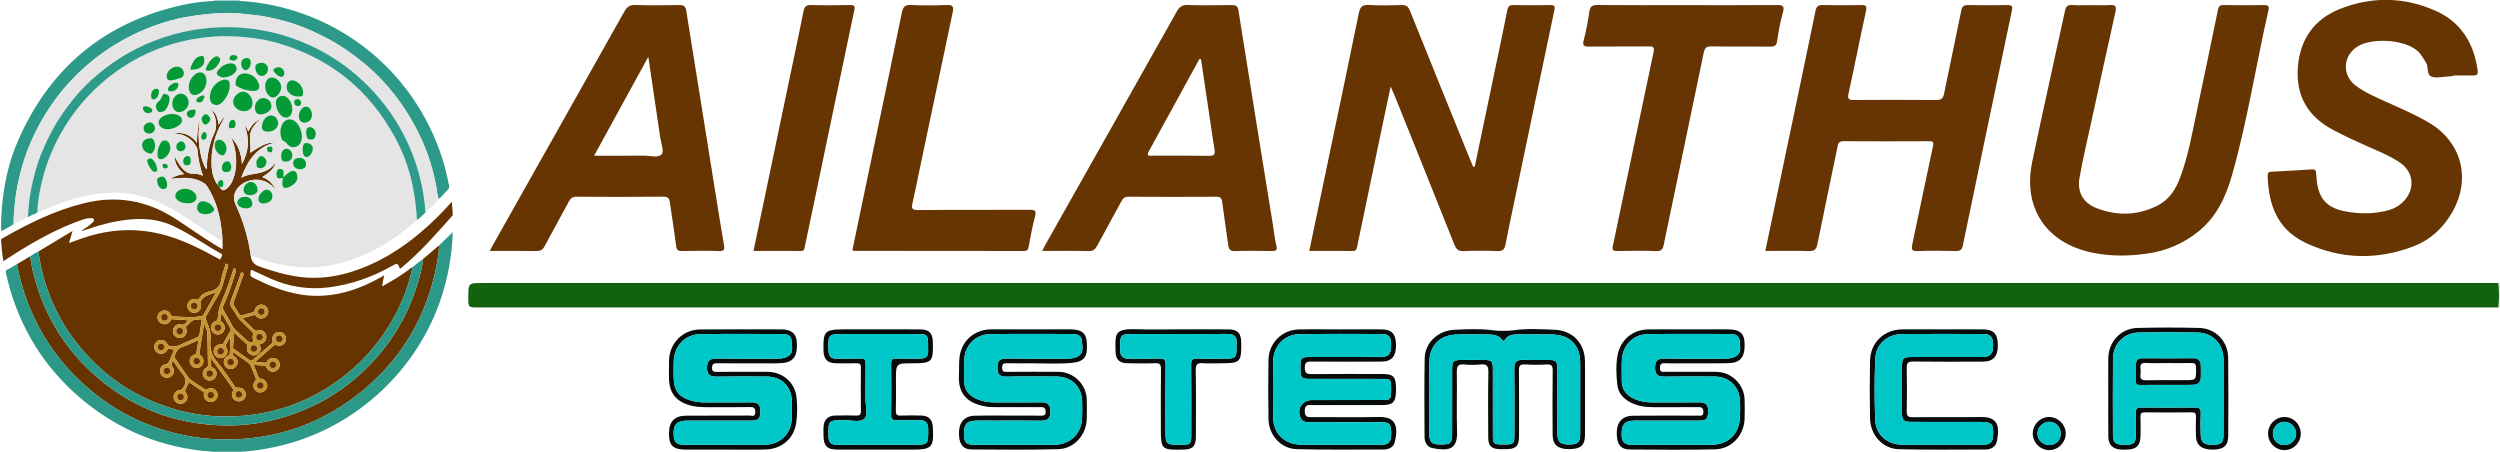 <?xml version="1.0" encoding="utf-8"?>
<!-- Generator: Adobe Illustrator 16.0.0, SVG Export Plug-In . SVG Version: 6.00 Build 0)  -->
<!DOCTYPE svg PUBLIC "-//W3C//DTD SVG 1.1//EN" "http://www.w3.org/Graphics/SVG/1.1/DTD/svg11.dtd">
<svg version="1.1" id="Capa_1" xmlns="http://www.w3.org/2000/svg" xmlns:xlink="http://www.w3.org/1999/xlink" x="0px" y="0px"
	 width="1154.262px" height="208.561px" viewBox="0 0 1154.262 208.561" enable-background="new 0 0 1154.262 208.561"
	 xml:space="preserve">
<g>
	<path fill="#2C9989" d="M6.279,103.447c-1.564,1.258-3.438,1.988-5.146,2.998c-0.784,0.465-0.591-0.327-0.604-0.678
		c-0.104-2.921,0.047-5.84,0.258-8.749C1.606,85.742,3.97,74.782,8.541,64.434C23.244,31.16,48.344,10.391,83.885,2.368
		c4.762-1.075,9.603-1.645,14.477-1.914c0.261-0.017,0.572,0.087,0.759-0.215c3.68,0,7.36,0,11.04,0
		c1.256,0.457,2.585,0.292,3.876,0.412c42.003,3.942,76.965,31.896,89.985,71.979c1.396,4.295,2.449,8.676,3.3,13.106
		c0.128,0.669,0.066,1.218-0.466,1.736c-1.48,1.447-2.669,3.176-4.319,4.46c-0.684-1.868-0.769-3.862-1.117-5.791
		c-0.654-3.629-1.54-7.193-2.609-10.706c-1.274-4.181-2.82-8.277-4.698-12.23c-2.015-4.242-4.293-8.332-6.846-12.291
		c-2.965-4.6-6.295-8.901-9.977-12.906c-2.816-3.065-5.801-5.997-9.046-8.649c-2.621-2.142-5.279-4.221-8.063-6.143
		c-4.991-3.444-10.308-6.294-15.825-8.793c-4.34-1.966-8.819-3.586-13.401-4.813c-4.572-1.225-9.199-2.275-13.957-2.708
		c-2.654-0.239-5.306-0.659-7.967-0.804c-5.61-0.301-11.188,0.111-16.77,0.806c-4.437,0.554-8.818,1.311-13.117,2.479
		c-7.92,2.157-15.457,5.256-22.646,9.262C49.6,22.491,43.294,27.12,37.524,32.471c-5.119,4.748-9.674,10.014-13.644,15.771
		c-6.213,9.01-10.913,18.731-13.865,29.293c-1.44,5.147-2.51,10.355-3.083,15.675C6.566,96.616,6.24,100.019,6.279,103.447z"/>
	<path fill="#E4E5E4" d="M1154.262,142.034c-0.266-0.019-0.529-0.043-0.787-0.06c0.423-3.772,0.409-7.544,0.008-11.321
		c0.262-0.02,0.522-0.039,0.779-0.058C1154.262,134.407,1154.262,138.222,1154.262,142.034z"/>
	<path fill="#663401" d="M17.697,116.118c5.167-3.099,10.333-6.193,15.801-9.473c-0.584,1.997-1.085,3.707-1.628,5.563
		c2.287-0.822,4.422-1.628,6.582-2.359c8.939-3.023,18.103-4.256,27.513-3.263c8.148,0.858,15.808,3.415,23.207,6.837
		c3.95,1.827,7.791,3.865,11.605,5.958c0.346,0.188,0.851,0.792,1.12-0.031c0.232-0.713,1.201-1.665,0.223-2.208
		c-7.572-4.203-14.612-9.342-22.506-12.964c-6.456-2.963-13.302-3.526-20.295-2.785c-6.949,0.736-13.633,2.573-20.209,4.864
		c-0.418,0.146-0.839,0.465-1.384,0.201c1.703-1.092,3.394-2.147,4.809-3.561c0.437-0.435,1.093-0.904,0.82-1.604
		c-0.283-0.726-1.082-0.546-1.7-0.553c-1.252-0.016-2.446,0.287-3.627,0.697c-11.314,3.922-21.68,9.715-31.75,16.095
		c-1.542,0.977-3.068,1.979-4.722,3.051c-0.563-3.271-0.837-6.433-1.073-9.6c-0.031-0.419,0.125-0.645,0.482-0.85
		c12.019-6.875,24.352-12.983,37.905-16.324c15.042-3.708,28.957-1.273,41.952,7.1c6.246,4.022,12.265,8.392,18.626,12.236
		c1.046,0.636,2.104,1.248,3.275,1.94c0.14-1.365,0.049-2.545-0.039-3.728c0.059-1.964-0.208-3.903-0.444-5.846
		c-0.837-6.893-2.763-13.422-6.491-19.35c-0.438-0.695-0.976-1.24-1.669-1.672c-3.407-2.124-7.162-2.564-11.061-2.298
		c-1.354,0.094-2.705,0.242-4.403,0.397c2.127-1.333,4.116-1.943,6.37-2.232c-0.395-0.353-0.695-0.599-0.968-0.87
		c-1.948-1.944-3.309-4.174-3.37-7.022l-0.021,0.021c0.449,0.258,0.53,0.765,0.763,1.16c0.949,1.624,1.92,3.231,3.25,4.583
		c0.975,0.991,2.095,1.774,3.512,1.901c1.824,0.163,3.694-0.021,5.553,1.074c-1.164-3.532-1.953-6.862-2.42-10.271
		c-0.134-0.979,0.022-2-0.48-2.933c-1.445-2.68-3.529-4.605-6.428-5.62c-1.288-0.451-2.628-0.646-4.238-0.843
		c4.557-0.679,8.025,0.73,10.81,4.426c0-2.647,0.22-4.941,0.531-7.227c0.128,0.004,0.257,0.007,0.385,0.011
		c-0.788,8.742,1.515,17.047,3.484,19.436c0.03-0.067,0.083-0.136,0.087-0.205c0.029-0.598,0.045-1.195,0.075-1.795
		c0.258-5.146,1.263-10.135,3.48-14.802c0.783-1.647,0.884-3.264,0.732-4.992c-0.168-1.91-0.825-3.634-1.851-5.233
		c0.05-0.051,0.1-0.1,0.147-0.147c2.108,1.585,2.48,3.979,2.91,6.521c0.899-1.201,1.492-2.418,2.443-3.363
		c0.072,0.061,0.145,0.122,0.216,0.183c-0.177,0.313-0.353,0.623-0.529,0.936c-3.793,6.659-5.83,13.764-5.368,21.478
		c0.186,3.104,0.979,6.046,2.771,8.652c0.229,0.309,0.458,0.618,0.687,0.928c0.126,0.021,0.252,0.043,0.378,0.064l-0.017-0.021
		c0.774,1.535,1.504,1.781,2.82,0.926c1.43-0.927,2.302-2.302,2.969-3.816c1.74-3.953,1.975-8.105,1.54-12.326
		c-0.271-2.64-1.022-5.16-2.084-7.603c3.325,3.255,4.634,7.366,4.947,12.202c3.182-5.832,3.589-11.53,1.314-17.667
		c1.045,0.734,1.08,1.771,1.657,2.56c1.015-1.963,2.102-3.767,4.063-4.811c0.085,0.073,0.17,0.146,0.256,0.221
		c-0.273,0.29-0.557,0.571-0.822,0.869c-1.614,1.818-2.817,3.938-2.717,6.354c0.102,2.399,0.321,4.791,0.095,7.266
		c5.356-3.688,8.32-4.936,11.339-4.731c-8.685,2.16-12.667,8.633-15.518,16.208c1.87-0.937,3.823-1.451,5.839-1.73
		c4.108-0.566,7.868-1.748,10.207-5.561c-0.894,3.35-3.516,5.194-6.303,6.998c2.394,0.942,4.273,2.348,5.412,4.604
		c-0.068,0.068-0.136,0.136-0.204,0.205c-4.755-5.076-11.577-4.206-15.439-0.895c-2.764,2.369-3.604,5.533-2.143,8.693
		c3.505,7.573,5.924,15.457,7.025,23.736c0.259,2.555,1.49,4.097,4.059,4.986c6.316,2.188,12.664,4.124,19.338,4.875
		c8.004,0.899,15.775-0.129,23.411-2.546c11.92-3.771,22.312-10.203,31.785-18.23c4.737-4.013,9.138-8.373,13.299-12.979
		c0.237-0.264,0.479-0.521,0.963-1.048c0.154,2.157,0.288,4.033,0.423,5.908c0.023,0.319-0.188,0.517-0.372,0.724
		c-7.315,8.267-14.583,16.58-23.127,23.646c-0.271,0.225-0.556,0.438-0.824,0.646c-0.074-0.063-0.113-0.08-0.123-0.108
		c-0.885-2.473-1.195-2.584-3.54-1.244c-9.08,5.188-18.768,8.597-29.158,9.932c-9.647,1.239-18.862-0.302-27.686-4.333
		c-2.503-1.144-5.012-2.273-7.498-3.456c-0.696-0.33-1.01-0.438-1.054,0.555c-0.094,2.143-0.144,2.138,1.823,3.123
		c6.516,3.265,13.218,6.009,20.439,7.295c10.015,1.784,19.64,0.35,28.979-3.482c3.549-1.456,6.952-3.204,10.431-5.221
		c-0.332,1.727-0.634,3.301-0.937,4.879c0.458,0.102,0.727-0.184,1.021-0.348c4.437-2.464,8.768-5.095,12.748-8.262
		c0.082-0.063,0.229-0.049,0.345-0.068c-1.565,7.347-4.087,14.359-7.515,21.033c-5.856,11.398-13.786,21.125-23.876,29.051
		c-14.682,11.532-31.388,17.757-50.002,18.766c-9.438,0.514-18.755-0.511-27.866-3.084c-17.548-4.957-32.23-14.417-43.924-28.395
		C26.503,147.76,20.041,132.831,17.697,116.118z M91.413,157.169l0.072,0.073c-0.009,1.809-0.535,3.546-0.729,5.324
		c-0.072,0.67-0.334,0.939-0.958,1.147c-1.511,0.507-2.354,1.864-2.188,3.323c0.161,1.422,1.276,2.596,2.696,2.836
		c1.29,0.218,2.809-0.607,3.354-1.822c0.593-1.319,0.213-2.999-0.989-3.89c-0.513-0.382-0.695-0.667-0.576-1.35
		c0.564-3.22,1.003-6.461,1.563-9.682c0.19-1.094,0.18-2.247,0.729-3.505c0.536,1.479,1.287,2.695,1.333,4.046
		c0.167,4.993,0.205,9.99,0.303,14.986c0.01,0.483-0.122,0.775-0.595,1.032c-1.469,0.799-2.086,2.179-1.705,3.58
		c0.419,1.547,1.604,2.453,3.153,2.41c1.509-0.041,2.669-1.021,3.043-2.576c0.324-1.342-0.362-2.674-1.763-3.443
		c-0.265-0.146-0.69-0.162-0.7-0.564c-0.025-1.114-0.009-2.229-0.009-3.687c3.348,4.666,6.456,9.021,9.599,13.354
		c0.526,0.725,0.818,1.282,0.31,2.225c-0.647,1.198-0.165,2.721,0.844,3.58c0.998,0.854,2.572,0.976,3.697,0.286
		c1.252-0.765,1.832-2.146,1.462-3.479c-0.428-1.545-1.546-2.399-3.176-2.354c-0.73,0.021-1.314,0.058-1.841-0.701
		c-2.645-3.806-5.169-7.724-8.133-11.27c-2.418-2.895-3.404-5.922-3.054-9.604c0.231-2.429,0.052-4.862-1.029-7.149
		c-0.425-0.898-0.668-1.881-1.042-2.808c-0.244-0.603-0.217-1.106,0.129-1.681c1.015-1.675,2.035-3.351,2.938-5.086
		c1.574-3.032,3.79-5.727,4.662-9.134c0.722-2.82,1.583-5.605,2.423-8.396c0.193-0.642,0.167-1.104-0.513-1.346
		c-0.874-0.31-0.657,0.536-0.758,0.849c-0.653,2.055-1.466,4.097-1.775,6.207c-0.474,3.221-2.149,4.938-5.282,5.604
		c-1.787,0.379-3.514,1.127-4.578,2.801c-0.552,0.868-1.17,1.375-2.248,0.796c-0.242-0.131-0.631-0.054-0.936,0.01
		c-1.918,0.403-2.982,2.078-2.521,3.934c0.43,1.719,2.215,2.765,3.885,2.274c1.883-0.552,2.794-2.353,2.076-4.263
		c-0.208-0.554-0.017-0.833,0.252-1.27c1.595-2.591,4.431-2.833,6.92-3.793c-1.91,3.54-3.906,6.985-5.889,10.441
		c-0.207,0.359-0.492,0.468-0.871,0.523c-1.816,0.27-3.632,0.553-5.478,0.479c-2.436-0.1-4.869-0.221-7.305-0.304
		c-0.701-0.024-1.135-0.215-1.445-0.947c-0.618-1.455-2.125-2.124-3.541-1.744c-1.495,0.4-2.461,1.557-2.5,2.985
		s0.888,2.672,2.33,3.118c1.383,0.428,2.771-0.11,3.604-1.424c0.23-0.363,0.326-0.835,0.923-0.751
		c2.354,0.334,4.753,0.104,7.236,0.566c-0.398,0.423-0.739,0.747-1.036,1.108c-0.597,0.726-1.19,1.146-2.249,0.756
		c-0.729-0.271-1.575-0.087-2.279,0.424c-1.34,0.971-1.816,2.777-1.065,4.146c0.796,1.451,2.663,2.091,4.138,1.415
		c1.488-0.683,2.172-2.388,1.625-4.042c-0.094-0.285-0.389-0.576-0.059-0.873c1.466-1.314,2.437-3.355,4.858-3.274
		c0.513,0.018,1.035-0.08,1.541-0.187c0.787-0.165,0.895,0.214,0.787,0.855c-0.331,2.007-0.652,4.015-0.965,6.022
		c-0.112,0.727-0.435,1.197-1.168,1.489c-1.631,0.65-3.204,1.45-4.835,2.101c-2.327,0.924-4.45,2.533-7.226,1.993
		c-0.802-0.155-1.306-0.231-1.688-1.083c-0.999-2.222-4.073-2.436-5.41-0.456c-1.007,1.489-0.646,3.479,0.81,4.449
		c1.502,1.003,3.364,0.634,4.419-0.857c0.256-0.362,0.335-0.939,1.013-0.836c0.742,0.114,1.492,0.177,2.354,0.273
		c-0.664,1.641-1.333,3.211-1.934,4.808c-0.402,1.07-0.784,1.866-2.188,2.097c-1.953,0.32-2.841,2.392-2.103,4.193
		c0.712,1.739,2.679,2.456,4.388,1.598c1.656-0.831,2.337-2.986,1.144-4.495c-0.935-1.18-0.444-1.964,0.092-2.933
		c0.126,0.069,0.22,0.089,0.26,0.146c1.312,1.862,2.454,3.873,3.964,5.559c1.97,2.193,2.229,4.263,0.545,6.688
		c-0.41,0.59-0.645,1-1.466,1.078c-1.419,0.135-2.452,0.966-2.826,2.397c-0.333,1.275,0.071,2.385,1.07,3.225
		c1.227,1.029,2.869,0.986,4.065-0.044c1.271-1.094,1.485-2.706,0.539-4.206c-0.294-0.465-0.718-0.838-0.37-1.496
		c0.466-0.882,0.874-1.798,1.247-2.723c0.277-0.69,0.624-0.688,1.172-0.309c1.874,1.297,3.758,2.575,5.655,3.839
		c0.441,0.294,0.625,0.531,0.517,1.144c-0.274,1.54,0.571,2.879,1.999,3.435c1.293,0.505,2.862,0.065,3.662-1.021
		c0.919-1.249,0.873-2.771-0.122-3.971c-0.964-1.164-2.485-1.51-3.89-0.729c-0.646,0.358-1.067,0.266-1.61-0.114
		c-1.577-1.093-3.198-2.117-4.768-3.222c-1.004-0.705-2.056-1.327-2.777-2.412c-1.904-2.858-3.896-5.662-5.854-8.483
		c-0.18-0.262-0.396-0.471-0.237-0.854c0.743-1.82,1.214-3.688,3.57-4.373C86.641,159.459,88.909,158.004,91.413,157.169z
		 M102.311,144.404c1.441,2.545,2.717,4.806,4.006,7.058c0.263,0.46,0.285,0.851,0.005,1.335c-1.059,1.834-2.081,3.688-3.098,5.546
		c-0.273,0.5-0.537,0.697-1.203,0.656c-2.125-0.129-3.782,1.891-3.283,3.86c0.336,1.328,1.198,2.165,2.524,2.438
		c1.304,0.268,2.369-0.253,3.151-1.282c0.836-1.102,0.799-2.296,0.172-3.49c-0.195-0.373-0.654-0.675-0.381-1.173
		c0.715-1.302,1.454-2.589,2.185-3.882c0.003,2.707-0.169,5.334-0.309,7.962c-0.031,0.593-0.452,0.657-0.851,0.839
		c-1.275,0.581-2.088,2.029-1.88,3.294c0.251,1.533,1.403,2.675,2.843,2.813c1.415,0.138,2.773-0.736,3.276-2.106
		c0.517-1.408,0.142-2.899-1.203-3.658c-0.981-0.553-0.934-1.146-0.621-2.067c2.085,1.478,4.068,2.956,6.13,4.316
		c1.216,0.805,2.064,1.767,2.508,3.184c0.438,1.406,1.053,2.76,1.641,4.115c0.306,0.704,0.403,1.22-0.206,1.907
		c-0.994,1.128-0.951,2.647-0.138,3.764c0.868,1.187,2.267,1.646,3.599,1.181c1.397-0.488,2.278-1.792,2.18-3.227
		c-0.094-1.354-1.136-2.5-2.509-2.864c-0.498-0.133-1.159,0.06-1.433-0.643c-0.734-1.891-1.49-3.771-2.298-5.813
		c1.512,0.097,2.854,0.181,4.196,0.27c0.277,0.021,0.554,0.07,0.833,0.09c0.521,0.03,0.705,0.371,0.893,0.808
		c0.497,1.153,1.399,1.838,2.656,1.962c1.515,0.148,2.858-0.769,3.323-2.206c0.444-1.376-0.187-2.969-1.476-3.72
		c-1.225-0.715-2.884-0.393-3.938,0.694c-0.354,0.363-0.406,1.123-0.996,1.106c-1.488-0.04-2.971-0.21-4.44-0.327
		c0.003-0.457,0.228-0.59,0.4-0.742c2.641-2.318,5.295-4.626,7.924-6.96c0.42-0.373,0.748-0.254,1.187-0.084
		c1.545,0.602,2.999,0.141,3.896-1.183c0.729-1.073,0.635-2.697-0.211-3.691c-0.978-1.146-2.502-1.52-3.789-0.922
		c-1.334,0.619-2.102,2.073-1.757,3.583c0.141,0.615,0.146,1.018-0.37,1.457c-2.915,2.493-5.812,5.005-8.687,7.544
		c-0.545,0.48-0.948,0.561-1.558,0.115c-2.326-1.692-4.683-3.341-7.029-5.006c-0.294-0.209-0.626-0.401-0.596-0.83
		c0.157-2.207,0.322-4.413,0.498-6.807c2.024,1.828,3.907,3.541,5.806,5.233c0.406,0.361,0.325,0.715,0.216,1.181
		c-0.352,1.479,0.181,2.766,1.379,3.547c1.08,0.703,2.361,0.671,3.483-0.089c1.093-0.74,1.708-2.131,1.21-3.482
		c-0.38-1.031-0.018-1.163,0.816-1.452c1.495-0.518,2.24-2.154,1.874-3.728c-0.333-1.434-1.974-2.822-3.293-2.323
		c-1.634,0.618-2.318-0.309-3.188-1.204c-0.501-0.517-1.02-1.017-1.528-1.525c-0.911-0.906-1.821-1.816-2.853-2.847
		c1.893-0.529,3.542-0.985,5.188-1.453c0.531-0.148,0.799,0.191,1.107,0.519c0.76,0.798,1.683,1.229,2.796,1.021
		c1.659-0.308,2.817-1.727,2.742-3.293c-0.074-1.554-1.329-2.888-2.871-3.054c-1.562-0.167-2.944,0.854-3.391,2.574
		c-0.162,0.625-0.47,0.904-1.107,1.054c-1.514,0.349-3.021,0.752-4.5,1.229c-0.757,0.245-1.18,0.081-1.571-0.585
		c-0.709-1.203-1.442-2.397-2.25-3.537c-0.493-0.695-0.517-1.281-0.221-2.079c1.499-4.043,2.915-8.115,4.384-12.17
		c0.223-0.612,0.276-1.1-0.467-1.302c-0.765-0.21-0.689,0.494-0.828,0.872c-1.407,3.821-2.697,7.688-4.219,11.462
		c-0.667,1.656-0.649,2.958,0.48,4.36c1.37,1.699,2.153,3.813,3.77,5.36c1.819,1.74,3.575,3.55,5.367,5.319
		c0.358,0.354,0.646,0.685,0.428,1.249c-0.328,0.855-0.297,1.719,0.094,2.563c0.093,0.198,0.271,0.392-0.006,0.619
		c-0.602,0.491-1.849,0.441-2.462-0.108c-1.307-1.175-2.646-2.314-3.925-3.521c-1.242-1.174-2.593-2.232-3.414-3.816
		c-1.176-2.271-2.401-4.521-3.752-6.688c-0.613-0.982-0.616-1.769-0.14-2.756c2.365-4.906,3.957-10.102,5.596-15.276
		c0.199-0.628,0.324-1.219-0.47-1.468c-0.896-0.278-0.689,0.599-0.806,0.948c-1.076,3.258-2.057,6.544-3.352,9.731
		c-1.57,3.861-3.485,7.638-3.625,11.937c-0.029,0.889-0.235,1.527-1.244,1.734c-0.593,0.121-1.034,0.589-1.372,1.104
		c-0.982,1.501-0.596,3.417,0.895,4.438c1.294,0.886,3.269,0.591,4.212-0.63c1.082-1.399,0.862-3.398-0.52-4.503
		c-0.399-0.32-0.904-0.514-0.77-1.194C101.968,146.623,102.105,145.646,102.311,144.404z"/>
	<path fill="#E4E5E4" d="M115.769,118.096c-1.102-8.279-3.521-16.164-7.025-23.736c-1.463-3.158-0.621-6.325,2.144-8.693
		c3.862-3.313,10.684-4.183,15.438,0.895c0.106,0.088,0.211,0.177,0.317,0.268c0.11-0.192,0.084-0.354-0.113-0.473
		c-1.139-2.256-3.019-3.659-5.412-4.604c2.787-1.803,5.409-3.648,6.303-6.998c-2.339,3.813-6.099,4.993-10.207,5.561
		c-2.017,0.279-3.969,0.795-5.839,1.73c2.851-7.576,6.833-14.048,15.518-16.208c-3.019-0.203-5.982,1.045-11.338,4.731
		c0.226-2.476,0.006-4.865-0.096-7.266c-0.102-2.416,1.103-4.536,2.717-6.354c0.266-0.3,0.549-0.581,0.822-0.871
		c0.116-0.11,0.233-0.222,0.351-0.33c0.067-0.073,0.205-0.198,0.194-0.211c-0.128-0.169-0.25-0.063-0.367,0.031
		c-0.144,0.099-0.288,0.193-0.434,0.289c-1.962,1.044-3.05,2.848-4.063,4.811c-0.579-0.788-0.613-1.824-1.658-2.56
		c2.273,6.137,1.866,11.835-1.314,17.667c-0.313-4.836-1.622-8.947-4.947-12.2c1.062,2.439,1.813,4.961,2.085,7.601
		c0.434,4.221,0.199,8.373-1.54,12.326c-0.667,1.517-1.54,2.891-2.97,3.816c-1.316,0.855-2.046,0.609-2.82-0.926
		c1.103,0.086,1.684-0.481,1.619-1.526c-0.042-0.687-0.013-1.637-0.982-1.765c-0.819-0.105-1.586,0.891-1.685,1.963
		c-0.011,0.118-0.001,0.238-0.001,0.356c-1.792-2.606-2.585-5.549-2.771-8.652c-0.462-7.713,1.575-14.817,5.368-21.478
		c0.177-0.313,0.354-0.623,0.529-0.937c0.008-0.097,0.015-0.192,0.021-0.292c-0.079,0.036-0.157,0.073-0.236,0.109
		c-0.95,0.945-1.544,2.163-2.443,3.363c-0.43-2.543-0.801-4.938-2.91-6.521c-0.093-0.084-0.178-0.241-0.308-0.057
		c-0.015,0.021,0.104,0.134,0.159,0.204c1.025,1.601,1.682,3.323,1.851,5.233c0.151,1.729,0.051,3.346-0.732,4.992
		c-2.218,4.667-3.223,9.656-3.48,14.802c-0.03,0.6-0.046,1.197-0.075,1.795c-0.004,0.068-0.057,0.137-0.087,0.205
		c-1.97-2.389-4.272-10.692-3.484-19.435c0.092-0.984,0.184-1.97,0.276-2.956c-0.42,0.944-0.637,1.925-0.662,2.944
		c-0.312,2.283-0.531,4.576-0.531,7.227c-2.784-3.694-6.253-5.104-10.81-4.426c1.61,0.198,2.95,0.392,4.238,0.843
		c2.898,1.015,4.982,2.94,6.428,5.62c0.503,0.934,0.347,1.954,0.48,2.933c0.467,3.408,1.257,6.738,2.42,10.271
		c-1.857-1.095-3.729-0.911-5.553-1.074c-1.417-0.127-2.537-0.91-3.512-1.901c-1.329-1.352-2.301-2.959-3.25-4.583
		c-0.232-0.396-0.313-0.902-0.763-1.16c-0.029-0.099-0.06-0.193-0.089-0.29c-0.02,0.026-0.056,0.056-0.057,0.085
		c-0.003,0.107,0.005,0.219,0.167,0.184c0.062,2.85,1.422,5.078,3.37,7.022c0.272,0.271,0.575,0.519,0.968,0.87
		c-2.253,0.289-4.243,0.898-6.37,2.232c1.698-0.155,3.049-0.306,4.403-0.397c3.897-0.268,7.652,0.175,11.061,2.298
		c0.693,0.432,1.231,0.978,1.669,1.672c3.729,5.928,5.653,12.458,6.491,19.35c0.236,1.94,0.503,3.882,0.444,5.846
		c-3.484-1.859-6.724-4.111-9.988-6.318c-4.559-3.081-9.086-6.204-13.896-8.898c-4.479-2.509-9.159-4.479-14.141-5.757
		c-5.112-1.312-10.323-1.653-15.538-1.301c-7.834,0.527-15.363,2.535-22.69,5.324c-2.609,0.991-5.228,1.96-7.758,3.146
		c-0.423,0.199-0.915,0.249-1.375,0.368c0.044-4.741,0.943-9.366,2.03-13.946c1.874-7.894,4.818-15.383,8.798-22.463
		c5.668-10.081,13.045-18.722,22.095-25.889C59.1,28.597,68.977,23.434,79.88,20.249c6.63-1.938,13.383-3.068,20.262-3.436
		c4.49-0.236,8.973-0.039,13.466,0.391c4.944,0.472,9.81,1.294,14.56,2.658c24.295,6.985,42.414,21.707,54.397,43.923
		c4.278,7.931,7.08,16.403,8.584,25.323c0.695,4.125,1.117,8.254,1.333,12.418c-1.737,1.999-3.92,3.485-5.989,5.086
		c-4.959,3.845-10.258,7.168-15.899,9.923c-5.866,2.86-12.021,4.896-18.442,6.042c-4.444,0.793-8.959,1.041-13.456,0.742
		c-7.466-0.491-14.698-2.161-21.66-4.938C116.62,118.22,116.227,118.033,115.769,118.096z M139.379,63.107
		c0.001-2.552-1.19-5.414-2.864-6.876c-2.152-1.881-4.947-1.393-6.206,1.142c-1.127,2.27-1.11,4.604-0.162,6.939
		c0.102,0.25,0.195,0.53,0.503,0.631c0.956,0.318,1.566,1.06,2.188,1.787c0.741,0.868,1.647,1.335,2.831,1.248
		C137.958,67.809,139.378,65.965,139.379,63.107z M96.875,44.819c0.003,1.271,0.217,2.681,1.699,3.363
		c1.54,0.711,2.926,0.151,4.029-0.974c2.171-2.214,3.461-4.867,3.491-8.016c0.019-2.043-1.174-2.878-3.151-2.328
		C99.527,37.813,96.966,41.094,96.875,44.819z M116.527,42.025c0.24,0,0.479,0.013,0.719-0.001c2.121-0.108,2.936-1.271,2.255-3.295
		c-0.826-2.456-2.508-4.045-5.025-4.676c-3.293-0.825-5.726,1.12-5.743,4.513c-0.003,0.641,0.203,1.04,0.756,1.354
		C111.679,41.152,114.011,41.893,116.527,42.025z M95.341,37.53c0.015-0.845-0.079-1.665-0.463-2.438
		c-0.766-1.548-2.097-2.071-3.674-1.427c-2.921,1.189-4.81,5.32-3.799,8.308c0.565,1.667,1.916,2.313,3.598,1.714
		C93.52,42.793,95.294,40.276,95.341,37.53z M116.619,47.569c-0.021-2.704-2.207-5.312-4.424-5.275
		c-2.159,0.034-4.606,2.511-4.57,4.625c0.04,2.365,2.354,4.434,4.943,4.419C115.021,51.324,116.636,49.822,116.619,47.569z
		 M79.529,52.581c-1.623,0.103-3.213,0.42-4.614,1.354c-1.049,0.7-1.824,1.629-1.63,2.972c0.206,1.422,1.23,2.188,2.527,2.582
		c2.295,0.695,6.123-0.523,7.629-2.394c0.948-1.176,0.803-2.52-0.396-3.455C82.023,52.845,80.806,52.658,79.529,52.581z
		 M134.955,50.55c-0.059-2.209-0.742-4.169-2.491-5.604c-1.826-1.499-4.522-0.575-5.003,1.655c-0.479,2.229,0.952,5.854,2.823,7.146
		c1.47,1.015,3.199,0.638,4.121-0.896C134.831,52.143,134.954,51.365,134.955,50.55z M122.396,40.081
		c0.06,1.356,0.56,2.966,1.896,4.212c0.8,0.746,1.732,0.96,2.759,0.467c1.672-0.803,2.935-2.993,2.787-4.823
		c-0.175-2.186-2.324-4.232-4.379-4.171C123.67,35.821,122.397,37.439,122.396,40.081z M130.801,81.896
		c0.062-1.091,0.321-1.952,0.071-2.834c-0.178-0.63-0.599-0.95-1.19-1.01c-0.488-0.05-1.043-0.228-1.428,0.31
		c-0.768,1.072-0.855,2.264-0.355,3.413c0.421,0.972,1.396,0.557,2.118,0.459c0.717-0.095,0.607,0.25,0.543,0.654
		c-0.126,0.788-0.313,1.571-0.197,2.376c0.179,1.241,0.891,1.75,2.099,1.438c1.5-0.391,2.801-1.153,3.845-2.307
		c0.634-0.7,0.979-1.535,0.991-2.502c0.014-1.098-0.271-2.219-1.142-2.77c-0.88-0.559-1.921,0.003-2.804,0.506
		C132.408,80.168,131.782,81.079,130.801,81.896z M86.849,93.886c0.491,0.017,1.281-0.06,2.037-0.35
		c1.936-0.745,2.454-2.615,1.182-4.245c-1.785-2.286-5.37-2.846-7.755-1.208c-1.782,1.223-1.863,3.146-0.148,4.457
		C83.447,93.518,84.945,93.874,86.849,93.886z M87.115,47.342c0.012-2.206-1.591-4.075-3.517-4.104
		c-2.207-0.029-4.05,2.057-4.068,4.605c-0.017,2.254,1.342,3.977,3.12,3.957C84.974,51.775,87.103,49.649,87.115,47.342z
		 M120.387,52.835c1.111,0.004,2.101-0.409,3.045-0.938c1.146-0.64,1.93-1.541,1.912-2.939c-0.019-1.449-0.736-2.493-1.956-3.203
		c-1.251-0.729-2.946-0.633-4.033,0.313c-1.443,1.256-1.916,2.894-1.529,4.749C118.108,52.17,118.999,52.833,120.387,52.835z
		 M124.026,60.795c1.277-0.005,2.659-0.51,3.658-1.801c1.151-1.489,0.893-3.635-0.563-4.97c-1.237-1.133-3.093-0.973-4.502,0.394
		c-0.893,0.863-1.353,1.952-1.583,3.145C120.587,59.886,121.325,60.77,124.026,60.795z M139.942,42.63
		c-0.006-2.082-1.375-4.171-3.388-5.101c-1.011-0.465-2.105-0.729-3.067-0.001c-1,0.76-1.23,1.917-1.121,3.119
		c0.078,0.858,0.461,1.601,1.074,2.213c1.291,1.292,2.881,1.818,4.669,1.733C139.708,44.519,139.947,44.223,139.942,42.63z
		 M103.308,35.801c1.985-0.193,3.896-0.786,5.309-2.442c0.705-0.826,0.853-1.792,0.392-2.796c-0.455-0.997-1.309-1.342-2.346-1.318
		c-2.259,0.048-4.063,1.092-5.545,2.692c-1.772,1.917-1.369,2.715,1.256,3.774C102.622,35.811,102.926,35.768,103.308,35.801z
		 M76.951,35.15c0.014,1.625,0.867,2.25,2.751,1.897c0.972-0.183,1.902-0.576,2.872-0.779c1.448-0.303,2.164-0.927,2.311-2.167
		c0.144-1.21-0.696-2.628-1.829-3.088C80.488,29.969,76.928,32.383,76.951,35.15z M78.697,68.096
		c-0.048-0.226-0.099-0.751-0.274-1.23c-0.372-1.017-0.969-1.893-2.139-2.025c-1.161-0.134-1.849,0.653-2.339,1.558
		c-0.91,1.681-1.378,3.485-1.238,5.406c0.105,1.454,1.037,2.037,2.414,1.572C76.972,72.749,78.668,70.381,78.697,68.096z
		 M94.75,98.912c1.28,0.033,2.432-0.325,3.466-1.085c0.692-0.509,0.852-1.081,0.396-1.843c-1.079-1.803-2.666-2.831-4.735-3.046
		c-1.374-0.143-2.362,0.621-2.747,1.962C90.467,97.211,91.995,98.904,94.75,98.912z M78.271,46.26c0-0.512,0.014-0.712-0.002-0.911
		c-0.095-1.18-0.822-1.7-1.905-1.983c-1.149-0.302-1.195,0.646-1.563,1.231c-0.438,0.699-0.651,1.517-1.399,2.042
		c-1.596,1.122-1.831,2.833-0.734,4.471c0.249,0.371,0.531,0.561,0.964,0.587c1.187,0.078,2.246-0.188,2.967-1.2
		C77.566,49.139,78.108,47.608,78.271,46.26z M144.026,53.078c0.041-0.776-0.138-1.503-0.486-2.192
		c-0.975-1.926-2.786-2.197-4.259-0.617c-0.849,0.91-1.27,2.009-1.288,3.257c-0.022,1.538,0.589,2.615,1.702,2.995
		c1.143,0.393,2.865-0.176,3.65-1.205C143.85,54.655,144.057,53.901,144.026,53.078z M69.431,63.832
		c-3.073,0.024-4.652,2.354-3.399,4.84c0.571,1.132,1.516,1.789,2.729,2.168c0.98,0.307,1.539,0.012,2.045-0.845
		c0.974-1.65,1.045-3.282,0.296-5.034C70.734,64.101,70.25,63.649,69.431,63.832z M121.73,93.984c1.09-0.098,2.115-0.395,2.991-1.07
		c1.3-1.004,1.442-3.053,0.331-4.387c-0.987-1.184-2.465-1.245-3.809-0.13c-0.807,0.67-1.443,1.473-1.774,2.492
		C118.885,92.686,119.85,94.016,121.73,93.984z M115.391,90.133c1.919-0.029,3.591-1.085,3.555-2.243
		c-0.074-2.323-1.407-3.941-3.211-3.896c-1.646,0.039-3.301,1.883-3.303,3.679C112.43,89.127,113.67,90.159,115.391,90.133z
		 M99.128,66.835c-0.021,2.27,1.23,4.145,2.94,4.773c0.661,0.244,1.117,0.131,1.576-0.395c1.415-1.619,1.236-4.262-0.429-5.841
		c-0.814-0.773-1.777-1.146-2.841-0.688C99.37,65.122,99.165,66.09,99.128,66.835z M113.485,96.225
		c2.597,0.019,3.627-1.461,2.705-3.582c-0.571-1.313-1.683-1.771-2.991-1.775c-1.369-0.009-2.629,0.354-3.339,1.678
		c-0.557,1.038-0.237,2.166,0.762,2.809C111.551,95.951,112.599,96.169,113.485,96.225z M117.863,31.008
		c0.081,2.5,1.34,4.142,3.12,4.071c1.54-0.063,2.838-1.626,2.765-3.332c-0.068-1.635-1.34-2.813-2.986-2.771
		C119.003,29.019,117.826,29.845,117.863,31.008z M94.331,27.908c-0.059-2.21-0.588-2.462-2.8-1.686
		c-0.327,0.115-0.624,0.36-0.892,0.594c-1.441,1.262-2.141,2.949-2.701,4.72c-0.175,0.55,0.126,0.604,0.54,0.618
		c1.515,0.05,2.944-0.245,4.217-1.101C93.806,30.311,94.362,29.256,94.331,27.908z M96.444,32.68c2.049-0.25,3.652-1.693,4.77-3.742
		c0.443-0.813,0.734-1.769-0.131-2.515c-0.907-0.781-1.813-0.354-2.597,0.262c-1.574,1.234-2.616,2.874-3.337,4.715
		C94.743,32.433,94.933,32.662,96.444,32.68z M138.382,72.908c-1.976,0.008-3.05,0.848-3.063,2.394
		c-0.013,1.656,1.374,2.863,3.294,2.867c1.621,0.003,2.737-0.98,2.709-2.388C141.288,74,140.164,72.901,138.382,72.908z
		 M129.817,71.901c-0.008,2.104,0.461,2.734,2.043,2.74c1.907,0.007,3.154-1.185,3.129-2.991c-0.022-1.598-1.269-2.983-2.679-2.981
		C130.892,68.67,129.825,70.053,129.817,71.901z M139.698,68.786c-0.006,1.081,0.188,2.126,0.476,2.707
		c0.552,1.114,1.443,1.383,2.436,0.655c1.157-0.848,1.774-2.04,1.828-3.463c0.055-1.505-1.165-2.581-2.916-2.678
		c-1.018-0.056-1.6,0.659-1.792,2.212C139.698,68.457,139.702,68.697,139.698,68.786z M71.562,59.213
		c0.021-1.229-1.072-2.698-2.022-2.715c-1.802-0.034-3.217,1.096-3.276,2.616c-0.058,1.436,1.045,2.56,2.527,2.579
		C70.378,61.715,71.535,60.679,71.562,59.213z M120.27,77.667c1.529,0.006,2.729-1.28,2.768-2.968
		c0.025-1.089-1.32-2.604-2.369-2.672c-0.852-0.055-2.317,1.771-2.322,2.895C118.336,77.079,118.743,77.661,120.27,77.667z
		 M72.504,83.136c0.121,1.912,0.559,3.155,1.893,3.875c1.466,0.791,2.777,0.018,2.785-1.65c0.004-0.964-0.273-1.884-0.724-2.739
		c-0.459-0.874-1.15-1.34-2.15-1.022C73.33,81.908,72.404,82.319,72.504,83.136z M143.22,64.406
		c0.664,0.008,1.108,0.187,1.555-0.206c1.563-1.38,1.342-4.081-0.455-5.146c-1.427-0.845-2.799-0.177-2.959,1.457
		c-0.078,0.798,0.014,1.583,0.227,2.363C141.849,63.834,142.212,64.615,143.22,64.406z M115.779,28.944
		c0.063-1.644-1.034-2.521-2.601-2.056c-1.051,0.313-1.78,1.027-1.817,2.115c-0.043,1.247,0.192,2.503,1.414,3.222
		c0.736,0.436,1.396,0.093,1.938-0.442C115.494,31.007,115.735,30.007,115.779,28.944z M72.563,78.214
		c-0.195-1.751-0.773-3.366-2.134-4.619c-0.516-0.474-1.13-0.611-1.763-0.291c-0.489,0.247-0.863,0.687-0.708,1.257
		c0.458,1.668,1.28,3.166,2.487,4.403c0.472,0.481,1.209,0.392,1.823,0.224C72.716,79.066,72.506,78.587,72.563,78.214z
		 M104.499,79.481c1.494-0.006,2.315-0.824,2.296-2.29c-0.021-1.521-0.778-2.703-1.745-2.713c-1.483-0.015-2.547,1.167-2.569,2.858
		C102.458,78.845,103.064,79.487,104.499,79.481z M131.292,33.706c-0.005-1.08-0.701-2.072-1.749-2.496
		c-1.015-0.41-2.365-0.091-3.104,0.662c-0.375,0.383-0.267,0.69-0.033,1.055c0.641,0.998,1.477,1.791,2.538,2.314
		C130.331,35.926,131.299,35.277,131.292,33.706z M85.661,67.635c0.002-1.119-1.027-2.423-1.896-2.403
		c-1.257,0.028-2.408,1.245-2.391,2.524c0.018,1.223,0.832,2.093,1.967,2.103C84.626,69.868,85.659,68.877,85.661,67.635z
		 M93.082,54.628c-0.021,1.38,0.815,2.873,1.632,2.917c0.933,0.05,2.383-1.449,2.409-2.491c0.025-0.98-1.21-2.297-2.21-2.354
		C94.373,52.668,93.091,54.019,93.082,54.628z M78.8,42.218c1.973-0.007,3.438-1.271,3.549-2.975
		c0.047-0.726-0.245-0.998-0.906-1.082c-1.221-0.156-3.489,1.354-3.821,2.571C77.347,41.737,77.732,42.222,78.8,42.218z
		 M69.747,44.212c0.152,0.447-0.112,1.265,0.569,1.561c0.583,0.254,1.25,0.015,1.803-0.358c1.016-0.687,1.623-3.137,1.039-4.135
		c-0.176-0.3-0.452-0.279-0.721-0.301C70.878,40.859,69.738,42.172,69.747,44.212z M86.346,76.34
		c1.327-0.034,1.786-0.563,1.729-2.146c-0.031-0.851-0.09-1.958-1.067-2.116c-1.446-0.236-2.438,0.859-2.438,2.335
		C84.568,75.667,85.216,76.369,86.346,76.34z M90.317,51.465c0.145-0.65-0.18-0.835-0.844-0.847
		c-1.798-0.031-3.254,0.782-3.278,1.901c-0.02,0.924,0.867,1.896,1.763,1.936C89.203,54.506,90.249,53.203,90.317,51.465z
		 M68.392,52.291c0.21-0.044,0.603-0.104,0.981-0.211c0.974-0.279,1.281-1.366,0.517-2.002c-0.877-0.729-1.927-1.104-3.093-0.975
		c-0.337,0.038-0.709,0.071-0.792,0.563C65.804,50.875,66.955,52.265,68.392,52.291z M106.806,59.149
		c0.771,0.048,1.465,0.079,1.805-0.894c0.351-1.006,0.174-1.856-0.341-2.707c-0.209-0.346-0.533-0.263-0.85-0.215
		c-1.143,0.176-1.583,0.861-1.756,2.586C105.575,58.817,105.65,59.467,106.806,59.149z M92.069,47.294
		c1.178-0.019,1.72-0.745,2.034-1.725c0.152-0.477,0.527-1.227,0.097-1.413c-0.783-0.34-1.604,0.135-2.327,0.563
		c-0.235,0.14-0.455,0.327-0.643,0.528c-0.384,0.412-0.812,0.917-0.592,1.466C90.866,47.288,91.552,47.227,92.069,47.294z
		 M139.084,47.583c0.012-1.049-0.729-1.829-1.699-1.784c-0.855,0.041-1.565,0.284-1.553,1.365c0.015,1.157,0.601,1.785,1.726,1.798
		C138.532,48.974,139.002,48.46,139.084,47.583z M107.668,28.041c1.001,0.01,1.962-0.722,1.936-1.552
		c-0.032-0.945-0.954-0.847-1.575-1.063c-0.144-0.05-0.315-0.027-0.473-0.021c-1.015,0.048-1.548,0.739-1.646,1.592
		c-0.088,0.761,0.782,0.716,1.289,0.936C107.375,28.008,107.581,28.021,107.668,28.041z M95.447,62.377
		c-0.008-0.787-0.402-1.315-1.164-1.436c-0.52-0.081-1.437,1.355-1.403,2.162c0.032,0.747,0.14,1.474,1.183,1.41
		C94.971,64.461,95.456,63.728,95.447,62.377z M125.812,68.853c-0.129-0.511,0.141-1.341-0.795-1.129
		c-0.613,0.139-1.659-0.373-1.729,0.832c-0.063,1.11,0.519,1.771,1.468,1.791C125.871,70.37,125.657,69.474,125.812,68.853z
		 M76.191,75.592c-0.471,0.201-1.221-0.012-1.132,0.891c0.074,0.763,0.376,1.337,1.229,1.276c0.525-0.037,1.219-0.125,1.188-0.86
		C77.445,76.158,76.958,75.696,76.191,75.592z M119.837,55.259c-0.014,0.021-0.044,0.051-0.039,0.063
		c0.014,0.029,0.043,0.052,0.067,0.075c0.016-0.044,0.031-0.089,0.046-0.134C119.887,55.262,119.862,55.26,119.837,55.259z"/>
	<path fill="#E4E5E4" d="M6.279,103.447c-0.039-3.429,0.287-6.831,0.654-10.235c0.572-5.318,1.642-10.526,3.083-15.675
		c2.954-10.563,7.652-20.283,13.865-29.293c3.97-5.758,8.523-11.022,13.644-15.771c5.771-5.352,12.076-9.979,18.975-13.825
		c7.188-4.005,14.726-7.104,22.646-9.262c4.299-1.171,8.681-1.927,13.118-2.479C97.845,6.213,103.422,5.8,109.033,6.1
		c2.661,0.145,5.313,0.563,7.967,0.804c4.757,0.434,9.385,1.484,13.957,2.708c4.582,1.229,9.062,2.849,13.401,4.813
		c5.518,2.499,10.834,5.349,15.825,8.793c2.784,1.921,5.442,4,8.063,6.143c3.246,2.652,6.229,5.583,9.046,8.649
		c3.682,4.005,7.012,8.308,9.977,12.906c2.553,3.959,4.831,8.049,6.846,12.291c1.878,3.954,3.424,8.052,4.698,12.23
		c1.069,3.513,1.955,7.076,2.609,10.706c0.349,1.931,0.434,3.923,1.117,5.791c-1.906,2.202-4.082,4.142-6.099,6.233
		c-0.33-5.333-1.167-10.588-2.442-15.774c-2.042-8.303-5.214-16.154-9.452-23.578c-5.315-9.312-12.113-17.403-20.245-24.369
		c-6.392-5.474-13.441-9.938-21.085-13.477c-10.255-4.746-21.037-7.45-32.29-8.215c-7.313-0.498-14.599-0.105-21.842,1.141
		c-12.364,2.127-23.817,6.556-34.37,13.338c-4.435,2.853-8.545,6.125-12.452,9.643c-3.051,2.744-5.871,5.738-8.443,8.937
		c-3.809,4.734-7.261,9.712-10.099,15.107c-3.054,5.805-5.635,11.788-7.378,18.125c-1.014,3.686-1.851,7.397-2.46,11.178
		c-0.518,3.213-0.715,6.446-1.027,9.673c-0.022,0.23,0.226,0.158,0.354,0.216C10.897,101.224,8.588,102.335,6.279,103.447z"/>
	<path fill="#653401" d="M7.86,121.947c2.01-1.19,4.019-2.386,6.028-3.576c0.35,1.963,0.613,3.943,1.061,5.887
		c4.925,21.429,15.947,39.055,33.229,52.652c14.936,11.751,32.006,18.129,50.947,19.34c10.151,0.646,20.191-0.346,30.016-3.099
		c18.683-5.232,34.231-15.349,46.611-30.264c8.118-9.78,13.905-20.838,17.398-33.067c0.962-3.37,1.882-6.764,2.208-10.275
		c2.474-2.104,4.947-4.206,7.421-6.312c-0.252,4.438-0.991,8.807-2,13.119c-5.041,21.533-15.952,39.538-32.95,53.68
		c-19.219,15.986-41.442,23.521-66.455,22.82c-6.049-0.17-12.019-0.91-17.916-2.227c-18.746-4.185-34.9-13.133-48.479-26.676
		c-8.518-8.495-15.223-18.283-20.132-29.284C11.596,137.376,9.235,129.814,7.86,121.947z"/>
	<path fill="#2C9888" d="M7.86,121.947c1.375,7.867,3.735,15.431,6.989,22.721c4.909,11.001,11.614,20.789,20.132,29.284
		c13.578,13.543,29.732,22.491,48.479,26.676c5.897,1.314,11.867,2.057,17.916,2.227c25.012,0.7,47.235-6.834,66.455-22.82
		c16.998-14.142,27.909-32.146,32.95-53.68c1.009-4.313,1.748-8.684,2-13.119c1.999-1.936,3.998-3.871,6.24-6.043
		c-0.094,1.997-0.12,3.687-0.265,5.362c-0.699,8.195-2.244,16.225-4.759,24.066c-10.917,34.048-39.519,60.659-74.205,69.096
		c-8.927,2.171-17.97,3.283-27.139,3.031c-23.646-0.65-44.835-8.223-63.279-23.09C22.453,172.015,10.927,154.685,4.71,133.85
		c-0.771-2.587-1.349-5.229-2.011-7.851c-0.159-0.627-0.103-1.104,0.598-1.466C4.847,123.729,6.343,122.816,7.86,121.947z"/>
	<path fill="#126210" d="M1153.482,130.651c0.407,3.778,0.415,7.549-0.008,11.321c-1.458-0.008-2.907-0.024-4.37-0.024
		c-309.438,0-618.877,0-928.316,0c-4.574,0-4.574,0-4.574-4.633c0-6.643,0-6.643,6.597-6.643c308.877,0,617.757,0,926.635-0.003
		C1150.794,130.669,1152.139,130.656,1153.482,130.651z"/>
	<path fill="#2D9A8A" d="M13.206,100.112c-0.129-0.058-0.377,0.016-0.354-0.216c0.313-3.227,0.51-6.46,1.027-9.673
		c0.61-3.779,1.447-7.492,2.46-11.178c1.743-6.337,4.325-12.32,7.377-18.125c2.838-5.396,6.291-10.374,10.1-15.107
		c2.572-3.197,5.394-6.191,8.442-8.937c3.908-3.518,8.02-6.79,12.453-9.643c10.553-6.782,22.005-11.211,34.37-13.338
		c7.243-1.246,14.528-1.638,21.842-1.141c11.251,0.765,22.035,3.469,32.29,8.215c7.644,3.537,14.693,8.003,21.085,13.477
		c8.132,6.966,14.93,15.059,20.245,24.369c4.237,7.422,7.409,15.274,9.452,23.578c1.275,5.188,2.112,10.441,2.442,15.774
		c-1.308,1.134-2.418,2.499-3.957,3.358c-0.216-4.164-0.639-8.293-1.333-12.418c-1.504-8.919-4.307-17.394-8.584-25.323
		C170.58,41.57,152.46,26.848,128.166,19.863c-4.75-1.364-9.616-2.188-14.56-2.658c-4.493-0.43-8.976-0.627-13.466-0.391
		c-6.878,0.366-13.633,1.497-20.262,3.436c-10.903,3.186-20.779,8.349-29.657,15.379c-9.05,7.167-16.427,15.808-22.095,25.889
		c-3.979,7.08-6.924,14.569-8.798,22.463c-1.087,4.58-1.987,9.205-2.03,13.946c-0.753,0.884-1.96,0.906-2.863,1.508
		C14.047,99.693,13.617,99.889,13.206,100.112z"/>
	<path fill="#2B9787" d="M195.359,119.543c-0.326,3.514-1.246,6.906-2.208,10.275c-3.493,12.229-9.28,23.287-17.398,33.067
		c-12.38,14.915-27.929,25.029-46.611,30.264c-9.823,2.753-19.863,3.745-30.016,3.099c-18.94-1.211-36.012-7.589-50.947-19.34
		c-17.282-13.6-28.306-31.226-33.229-52.652c-0.446-1.941-0.711-3.924-1.061-5.887c1.196-0.874,2.464-1.628,3.808-2.252
		c2.344,16.714,8.807,31.643,19.637,44.59c11.693,13.978,26.376,23.438,43.924,28.395c9.111,2.573,18.429,3.599,27.866,3.084
		c18.614-1.009,35.32-7.231,50.002-18.766c10.09-7.926,18.021-17.65,23.876-29.051c3.429-6.674,5.949-13.688,7.515-21.033
		C192.037,121.952,193.705,120.757,195.359,119.543z"/>
	<path fill="#673502" d="M680.896,76.919c2.991-14.309,5.999-28.615,8.986-42.924c2.042-9.75,4.103-19.489,6.046-29.258
		c0.352-1.758,0.993-2.434,2.839-2.398c5.598,0.109,11.196,0.134,16.793-0.008c2.22-0.061,2.512,0.482,2.055,2.628
		c-6.274,29.663-12.447,59.346-18.64,89.029c-1.303,6.248-2.672,12.474-3.834,18.748c-0.429,2.33-1.235,3.324-3.837,3.195
		c-5.138-0.249-10.303-0.197-15.445-0.014c-2.357,0.085-3.439-0.646-4.334-2.895c-9.114-22.956-18.364-45.859-27.585-68.777
		c-0.448-1.122-0.965-2.217-1.864-4.279c-1.431,6.733-2.677,12.548-3.897,18.373c-3.842,18.402-7.669,36.801-11.501,55.204
		c-0.253,1.204-0.344,2.371-2.154,2.349c-6.589-0.084-13.178-0.032-20.021-0.032c2.852-13.658,5.633-27,8.422-40.34
		c4.834-23.104,9.726-46.201,14.427-69.332c0.596-2.927,1.512-4.093,4.676-3.893c5.018,0.317,10.078,0.197,15.109,0.033
		c2.164-0.072,3.087,0.733,3.87,2.686c9.242,23.027,18.58,46.015,27.896,69.009c0.41,1.013,0.853,2.018,1.279,3.017
		C680.422,77.001,680.659,76.963,680.896,76.919z"/>
	<path fill="#673503" d="M815.059,115.86c3.348-15.999,6.629-31.652,9.91-47.306c4.431-21.137,8.917-42.267,13.229-63.429
		c0.472-2.311,1.355-2.847,3.51-2.795c5.818,0.128,11.644,0.153,17.464-0.006c2.552-0.072,2.854,0.591,2.313,3.031
		c-2.77,12.562-5.239,25.195-7.989,37.771c-0.547,2.497-0.009,3.067,2.45,3.047c12.653-0.098,25.31-0.117,37.964,0.017
		c2.406,0.027,3.237-0.737,3.702-3.042c2.556-12.727,5.351-25.403,7.887-38.132c0.425-2.141,1.224-2.721,3.276-2.683
		c6.045,0.118,12.096,0.112,18.144,0.003c2.081-0.036,2.391,0.621,1.987,2.555c-7.601,36.139-15.15,72.289-22.648,108.445
		c-0.426,2.066-1.333,2.617-3.352,2.57c-5.821-0.139-11.654-0.237-17.465,0.03c-2.962,0.141-2.975-0.991-2.494-3.263
		c3.191-14.995,6.254-30.018,9.497-45c0.427-1.982,0.179-2.489-1.882-2.478c-13.101,0.074-26.201,0.068-39.304,0
		c-1.807-0.008-2.458,0.553-2.824,2.362c-3.05,15.027-6.295,30.012-9.295,45.043c-0.519,2.588-1.419,3.418-4.079,3.327
		C828.475,115.709,821.879,115.86,815.059,115.86z"/>
	<path fill="#673502" d="M965.508,2.377c2.909,0,5.83,0.156,8.727-0.044c2.522-0.176,3.017,0.692,2.494,3.053
		c-3.722,16.704-7.372,33.423-11.011,50.144c-1.927,8.852-4.02,17.682-5.603,26.592c-1.156,6.486,1.673,11.576,7.828,13.961
		c9.494,3.686,19.076,3.469,28.257-1.193c5.243-2.662,8.28-7.338,10.323-12.746c3.85-10.205,5.66-20.924,7.916-31.526
		c3.234-15.209,6.36-30.436,9.514-45.667c0.306-1.487,0.554-2.672,2.641-2.626c6.261,0.143,12.539,0.107,18.808,0.017
		c1.853-0.024,2.363,0.586,1.963,2.349c-5.759,25.296-9.704,50.999-16.779,75.994c-2.838,10.013-7.076,19.327-15.494,26.129
		c-6.878,5.556-14.683,8.951-23.37,10.225c-8.682,1.275-17.385,1.394-26.036-0.458c-21.007-4.496-31.811-20.697-27.413-41.802
		c4.864-23.322,10.127-46.56,15.16-69.844c0.428-1.977,1.253-2.752,3.342-2.615C959.676,2.524,962.596,2.377,965.508,2.377z"/>
	<path fill="#673502" d="M1132.622,35.145c-0.673,0.033-1.341,0.063-2.019,0.104c-2.569,0.137-5.321,0.909-7.664,0.246
		c-2.844-0.807-1.488-4.436-2.833-6.547c-1.136-1.801-2.093-3.688-3.648-5.186c-5.922-5.679-22.243-6.678-28.795-1.755
		c-6.057,4.553-6.122,12.945-0.021,17.521c4.319,3.242,9.287,5.344,14.18,7.543c6.521,2.932,13.09,5.761,19.294,9.353
		c15.424,8.928,20.008,26.046,11.074,41.583c-4.153,7.236-10.058,12.734-17.798,15.7c-16.768,6.421-33.591,6.095-49.861-1.579
		c-13.558-6.396-17.152-18.297-17.548-30.902c-0.033-1.188,0.242-1.865,1.625-1.928c6.26-0.314,12.527-0.69,18.78-1.098
		c1.235-0.074,1.911,0.277,1.954,1.588c0.042,1.005,0.151,2.012,0.247,3.017c0.872,8.98,4.747,13.282,13.619,14.871
		c6.565,1.171,13.129,1.166,19.625-0.63c2.764-0.767,5.124-2.177,7.091-4.269c5.261-5.601,4.501-13.408-1.867-17.72
		c-4.739-3.206-10.076-5.306-15.28-7.614c-5.313-2.357-10.577-4.802-15.712-7.535c-11.591-6.166-17.125-15.788-16.145-28.878
		c0.952-12.633,7.39-21.978,18.99-26.709c14.815-6.042,30.092-5.84,44.725,0.715c11.623,5.21,17.664,15.018,19.315,27.6
		c0.228,1.73-0.411,2.212-1.937,2.201c-3.134-0.022-6.265-0.005-9.397-0.005C1132.622,34.931,1132.622,35.038,1132.622,35.145z"/>
	<path fill="#673502" d="M226.137,115.86c0.697-1.322,1.182-2.283,1.708-3.223c20.144-35.748,40.315-71.479,60.388-107.265
		c1.258-2.24,2.562-3.152,5.191-3.067c6.707,0.213,13.428,0.153,20.14,0.025c2.053-0.044,2.954,0.525,3.287,2.628
		c4.934,31.054,9.931,62.098,14.925,93.145c0.796,4.966,1.598,9.941,2.496,14.896c0.368,1.998,0.232,3.014-2.304,2.923
		c-5.701-0.196-11.416-0.126-17.119-0.024c-1.831,0.033-2.454-0.515-2.688-2.393c-0.831-6.665-1.94-13.289-2.855-19.939
		c-0.261-1.906-0.801-2.779-3.049-2.757c-13.317,0.134-26.636,0.109-39.953,0.016c-1.845-0.011-2.789,0.586-3.631,2.168
		c-3.676,6.908-7.54,13.714-11.195,20.637c-0.91,1.72-1.971,2.3-3.892,2.274C240.582,115.788,233.565,115.86,226.137,115.86z
		 M274.302,71.886c8.157,0,15.538,0.06,22.917-0.027c2.858-0.033,6.587,1.246,8.304-0.649c1.17-1.292-0.304-5.048-0.688-7.685
		c-1.773-12.135-3.579-24.268-5.505-37.306C290.797,41.784,282.683,56.589,274.302,71.886z"/>
	<path fill="#673502" d="M481.162,115.86c0.807-1.525,1.293-2.505,1.824-3.446c20.114-35.667,40.247-71.316,60.288-107.022
		c1.248-2.232,2.537-3.171,5.179-3.086c6.709,0.213,13.434,0.118,20.148,0.044c1.931-0.022,2.855,0.279,3.219,2.604
		c5.242,33.176,10.635,66.332,15.99,99.491c0.484,2.979,0.744,6.019,1.496,8.938c0.62,2.398-0.365,2.535-2.262,2.51
		c-5.597-0.082-11.202-0.147-16.795,0.03c-2.164,0.072-2.881-0.712-3.152-2.702c-0.885-6.66-1.971-13.294-2.813-19.961
		c-0.229-1.823-0.814-2.431-2.685-2.422c-13.549,0.074-27.101,0.082-40.649-0.008c-1.803-0.011-2.494,0.807-3.235,2.196
		c-3.656,6.798-7.469,13.508-11.079,20.331c-0.948,1.799-1.944,2.614-4.08,2.563C495.63,115.764,488.69,115.86,481.162,115.86z
		 M554.501,27.309c-0.24-0.03-0.48-0.058-0.72-0.077c-7.778,14.216-15.548,28.439-23.364,42.636
		c-1.323,2.407,0.377,2.01,1.689,2.013c8.733,0.008,17.47-0.082,26.204,0.063c2.42,0.038,2.788-0.792,2.438-2.917
		c-0.948-5.744-1.736-11.516-2.602-17.273C556.938,43.606,555.718,35.454,554.501,27.309z"/>
	<path fill="#673503" d="M779.084,2.377c13.658,0,27.319,0.063,40.98-0.052c2.794-0.021,4.081,0.172,3.089,3.568
		c-1.253,4.279-1.988,8.731-2.66,13.15c-0.311,2.042-1.141,2.489-3.044,2.47c-9.066-0.09-18.141,0.06-27.207-0.104
		c-2.42-0.041-3.172,0.753-3.647,3.05c-6.087,29.48-12.316,58.924-18.404,88.394c-0.469,2.26-1.108,3.16-3.588,3.069
		c-5.926-0.213-11.867-0.147-17.797-0.027c-2.138,0.044-2.563-0.366-2.091-2.604c6.281-29.667,12.384-59.372,18.706-89.022
		c0.599-2.817-0.345-2.855-2.505-2.836c-9.07,0.082-18.14-0.027-27.209,0.076c-2.339,0.027-3.178-0.345-2.506-2.965
		c1.112-4.326,1.991-8.74,2.604-13.167c0.367-2.659,1.613-3.078,3.971-3.061C751.541,2.426,765.313,2.377,779.084,2.377z"/>
	<path fill="#673502" d="M393.564,115.454c3.667-17.582,7.333-35.209,11.014-52.828c3.953-18.939,7.97-37.867,11.82-56.833
		c0.544-2.669,1.479-3.639,4.315-3.493c5.47,0.273,10.973,0.251,16.446,0.011c2.979-0.129,3.222,0.947,2.691,3.444
		c-5.315,25.058-10.561,50.122-15.827,75.191c-0.896,4.264-1.705,8.557-2.715,12.798c-0.544,2.314-0.377,3.267,2.516,3.239
		c17.12-0.156,34.245-0.019,51.373-0.132c2.757-0.019,3.396,0.521,2.631,3.322c-1.23,4.523-2.034,9.173-2.885,13.789
		c-0.249,1.344-0.684,1.925-2.118,1.922c-26.193-0.047-52.381-0.049-78.573-0.065C394.062,115.813,393.872,115.621,393.564,115.454z
		"/>
	<path fill="#673502" d="M347.895,115.854c5.525-26.4,10.971-52.453,16.421-78.51c2.246-10.733,4.553-21.45,6.69-32.202
		c0.431-2.174,1.241-2.886,3.482-2.82c5.929,0.172,11.868,0.134,17.797,0.016c2.089-0.041,2.603,0.293,2.116,2.577
		c-6.273,29.661-12.426,59.346-18.617,89.024c-1.367,6.571-2.75,13.137-4.155,19.703c-0.219,1-0.039,2.253-1.788,2.239
		C362.587,115.813,355.327,115.854,347.895,115.854z"/>
	<path fill="#070B0B" d="M619.112,152.063c6.264,0,12.536-0.041,18.802,0.011c4.719,0.033,6.607,2.145,6.648,7.236
		c0.044,5.173-2.031,7.631-6.688,7.649c-10.744,0.061-21.487,0.061-32.231-0.019c-2.063-0.014-3.187,0.109-3.203,2.758
		c-0.017,2.732,1.014,3.053,3.327,3.025c10.855-0.104,21.712-0.058,32.567-0.038c5.173,0.011,6.23,1.272,6.225,7.198
		c-0.005,5.672-1.266,7.127-6.34,7.135c-10.744,0.02-21.487,0.014-32.23,0c-1.901-0.003-3.57-0.408-3.568,2.721
		c0,2.941,1.337,2.867,3.415,2.856c10.302-0.061,20.592,0.145,30.888-0.077c8.334-0.178,8.82,5.173,7.211,11.699
		c-0.533,2.173-2.625,3.319-4.979,3.319c-13.429-0.002-26.863,0.187-40.28-0.158c-7.227-0.188-12.873-6.452-13.002-13.762
		c-0.164-9.181-0.17-18.381-0.003-27.567c0.138-7.693,6.281-13.773,13.957-13.941c6.486-0.142,12.982-0.029,19.474-0.029
		C619.112,152.076,619.112,152.068,619.112,152.063z M618.712,205.339c6.377,0,12.761-0.052,19.139,0.022
		c3.113,0.032,4.429-1.379,4.458-4.483c0.044-5.421-0.39-5.972-5.846-5.982c-10.518-0.017-21.04,0-31.557-0.012
		c-1.553-0.002-3.236,0.183-4.167-1.491c-2.324-4.181,0.233-8.676,4.962-8.688c10.855-0.027,21.711,0.006,32.567-0.019
		c3.84-0.011,4.019-0.291,4.014-5.085c-0.007-4.485-0.13-4.652-4.066-4.658c-11.079-0.016-22.155,0.006-33.235-0.011
		c-4.272-0.005-4.582-0.396-4.574-5.374c0.01-4.358,0.338-4.727,4.492-4.732c10.855-0.014,21.713,0.027,32.571-0.021
		c3.653-0.021,4.802-1.368,4.81-5.251c0.011-4.127-0.959-5.326-4.609-5.336c-12.426-0.039-24.848-0.104-37.27,0.023
		c-7.41,0.074-12.543,5.436-12.601,12.898c-0.058,8.404-0.058,16.805-0.002,25.21c0.054,7.855,5.203,12.921,13.127,12.973
		C606.845,205.372,612.778,205.339,618.712,205.339z"/>
	<path fill="#070B0B" d="M731.813,183.555c0.004,5.832,0.058,11.662-0.016,17.493c-0.061,4.674-2.087,6.323-7.468,6.32
		c-4.982-0.003-7.439-2.046-7.471-6.49c-0.068-9.867-0.092-19.732,0.031-29.601c0.032-2.278-0.457-3.168-2.901-3.006
		c-3.343,0.222-6.722,0.187-10.074,0.009c-2.116-0.113-2.628,0.599-2.608,2.644c0.101,10.205,0.061,20.407,0.043,30.611
		c-0.01,4.395-1.419,5.786-5.805,5.833c-1.118,0.011-2.238,0.03-3.355-0.006c-3.557-0.116-5.039-1.58-5.053-5.203
		c-0.04-10.092-0.153-20.182,0.065-30.273c0.063-3.095-0.916-3.892-3.784-3.608c-2.441,0.24-4.949,0.268-7.379-0.006
		c-2.965-0.318-3.46,0.93-3.42,3.589c0.159,9.192-0.16,18.397,0.125,27.581c0.265,8.481-4.447,8.815-11.463,7.422
		c-2.371-0.468-3.553-2.684-3.558-5.158c-0.035-12.107-0.184-24.226,0.063-36.325c0.153-7.156,6.147-12.76,13.711-13.117
		c5.585-0.266,11.257-0.557,16.771,0.117c3.772,0.466,7.213,0.562,11.031,0.052c6.159-0.825,12.524-0.442,18.78-0.164
		c8.1,0.366,13.604,6.344,13.71,14.462C731.875,172.344,731.813,177.948,731.813,183.555z M729.591,183.35
		c0-5.156,0.005-10.312,0-15.468c-0.011-8.566-4.558-13.276-13.173-13.459c-5.26-0.113-10.52-0.041-15.784-0.014
		c-2.171,0.008-4.31,0.26-5.654,2.277c-0.63,0.947-1.02,0.876-1.656,0.052c-1.447-1.883-3.597-2.245-5.728-2.28
		c-5.145-0.096-10.307-0.235-15.443,0.021c-7.773,0.398-12.194,5.24-12.228,13.094c-0.041,10.76-0.024,21.521-0.005,32.283
		c0.011,4.505,0.968,5.391,5.638,5.369c4.246-0.024,4.884-0.673,4.892-5.224c0.016-9.755-0.003-19.501,0.011-29.256
		c0.003-4.041,0.477-4.527,4.367-4.558c3.354-0.024,6.713-0.024,10.076,0c3.946,0.035,4.354,0.435,4.361,4.536
		c0.021,9.98,0.002,19.948,0.014,29.924c0.002,4.355,0.255,4.577,4.924,4.58c4.701,0,4.996-0.26,5.001-4.528
		c0.011-10.199,0.076-20.398-0.045-30.595c-0.039-2.946,1.085-4.042,3.94-3.944c3.686,0.123,7.385,0.021,11.076,0.027
		c4.638,0.017,4.864,0.24,4.87,5.004c0.008,9.756-0.044,19.503,0.03,29.256c0.023,3.734,1.452,4.842,5.652,4.785
		c3.762-0.055,4.839-1.07,4.858-4.73C729.613,194.783,729.591,189.065,729.591,183.35z"/>
	<path fill="#070B0B" d="M334.67,207.592c-6.042,0-12.085,0.017-18.131-0.002c-5.73-0.02-7.642-1.838-7.669-7.231
		c-0.031-5.688,2.462-8.408,7.946-8.441c9.735-0.062,19.472,0.009,29.208-0.056c0.998-0.006,2.589,0.811,2.687-1.382
		c0.082-1.77-0.299-2.579-2.341-2.535c-6.707,0.123-13.425,0.038-20.136,0.047c-2.695,0.002-5.365-0.148-7.97-0.923
		c-6.356-1.893-9.356-5.898-9.389-12.563c-0.011-2.691-0.06-5.381,0.016-8.068c0.217-8.013,6.343-14.252,14.346-14.329
		c12.532-0.117,25.066-0.057,37.599-0.035c4.637,0.006,6.852,1.961,7.091,6.155c0.348,5.999-1.554,8.934-6.526,9.353
		c-3.666,0.314-7.377,0.146-11.069,0.153c-6.379,0.017-12.759,0.047-19.136-0.024c-1.623-0.021-2.416,0.279-2.436,2.166
		c-0.02,1.946,1.052,1.802,2.334,1.799c7.723-0.02,15.448-0.02,23.164-0.006c6.915,0.014,12.646,4.676,13.461,11.514
		c0.462,3.858,0.437,7.869-0.056,11.727c-0.946,7.465-6.621,12.409-14.2,12.623c-6.261,0.178-12.533,0.041-18.795,0.041
		C334.67,207.576,334.67,207.584,334.67,207.592z M334.409,205.339c0-0.003,0-0.005,0-0.017c6.378,0,12.766,0.085,19.144-0.021
		c6.466-0.11,11.491-4.891,11.94-11.324c0.206-3.007,0.177-6.049,0.081-9.068c-0.202-6.554-4.846-11.019-11.443-11.043
		c-7.727-0.033-15.454-0.096-23.17,0.038c-3.054,0.055-4.551-0.833-4.54-4.164c0.012-3.28,1.4-4.261,4.503-4.211
		c9.175,0.131,18.359,0.032,27.537,0.057c1.697,0.006,3.369-0.065,4.912-0.841c3.399-1.695,2.179-4.821,2.069-7.45
		c-0.099-2.343-1.93-3.076-4.056-3.08c-12.653-0.002-25.299-0.109-37.947,0.05c-7.06,0.087-12.076,5.322-12.374,12.475
		c-0.109,2.574-0.045,5.155-0.022,7.732c0.05,5.643,2.332,8.756,7.692,10.385c2.259,0.684,4.58,0.964,6.955,0.948
		c7.164-0.044,14.33,0.049,21.492-0.044c2.735-0.033,3.843,1.152,3.875,3.811c0.054,3.719-0.666,4.619-4.387,4.636
		c-9.401,0.041-18.807,0.011-28.211,0.017c-1.005,0-2.023-0.047-3.018,0.085c-3.399,0.448-4.611,2.311-4.399,6.611
		c0.168,3.33,1.313,4.388,4.9,4.403C322.095,205.359,328.251,205.339,334.409,205.339z"/>
	<path fill="#070B0B" d="M476.214,152.063c6.045,0,12.087-0.017,18.14,0.003c5.058,0.008,7.188,1.826,7.447,6.081
		c0.372,6.133-0.582,8.818-7.063,9.416c-5.998,0.552-12.078,0.158-18.129,0.169c-3.915,0.009-7.84,0.058-11.755-0.032
		c-1.553-0.036-2.135,0.374-2.168,2.045c-0.038,1.783,0.738,1.952,2.188,1.944c7.948-0.061,15.896-0.058,23.849-0.021
		c6.954,0.032,12.832,5.743,13.043,12.692c0.09,3.025,0.082,6.057-0.006,9.08c-0.209,7.419-5.842,13.769-13.234,13.953
		c-13.313,0.331-26.646,0.216-39.96,0.115c-4.109-0.033-5.858-2.635-5.813-7.747c0.047-4.813,2.602-7.729,7.263-7.827
		c6.714-0.144,13.437-0.041,20.149-0.041c3.474-0.005,6.94-0.048,10.416,0.022c1.438,0.024,2.259-0.188,2.207-1.967
		c-0.05-1.758-0.893-1.99-2.321-1.982c-6.492,0.039-12.991,0.03-19.483,0.006c-1.791-0.006-3.604,0.041-5.361-0.226
		c-7.255-1.09-13.454-4.556-12.88-14.476c0.17-2.901-0.092-5.855,0.323-8.709c1.089-7.426,6.85-12.321,14.342-12.494
		c0.221-0.005,0.445-0.01,0.67-0.01C464.125,152.063,470.167,152.063,476.214,152.063z M468.511,205.339c5.93,0,11.863,0,17.792,0
		c0.225,0,0.448,0.003,0.673-0.003c7.243-0.146,12.401-5.207,12.642-12.494c0.081-2.467,0.06-4.936,0.012-7.403
		c-0.127-6.814-4.891-11.552-11.68-11.579c-7.726-0.027-15.449-0.117-23.165,0.052c-3.23,0.063-4.343-1.111-4.308-4.312
		c0.038-3.097,1.214-4.118,4.228-4.071c9.286,0.125,18.58,0.029,27.868,0.057c1.704,0.006,3.355-0.142,4.889-0.931
		c3.191-1.641,2.226-4.624,2.047-7.165c-0.17-2.391-1.985-3.291-4.299-3.285c-12.649,0.016-25.296-0.107-37.94,0.057
		c-6.979,0.094-11.899,5.254-12.135,12.245c-0.099,3.022,0.014,6.054-0.035,9.079c-0.063,4.08,1.979,6.768,5.516,8.436
		c2.669,1.259,5.519,1.767,8.466,1.761c7.163-0.014,14.324,0.093,21.489-0.044c3.14-0.062,4.413,1.03,4.438,4.274
		c0.03,3.37-1.534,4.266-4.518,4.229c-7.167-0.084-14.328-0.032-21.491-0.029c-3.022,0-6.053-0.115-9.063,0.049
		c-3.836,0.194-5.041,2.01-4.831,6.803c0.153,3.451,1.044,4.248,4.938,4.268C456.198,205.356,462.357,205.339,468.511,205.339z"/>
	<path fill="#070B0B" d="M779.737,152.066c6.046-0.003,12.089-0.017,18.137-0.003c5.405,0.009,7.525,1.849,7.632,6.59
		c0.139,6.297-1.922,8.91-7.562,9.024c-7.499,0.156-14.998,0.055-22.497,0.061c-2.243,0.003-4.487,0.099-6.714-0.035
		c-1.72-0.096-2.306,0.415-2.338,2.223c-0.041,2.043,1.151,1.742,2.371,1.739c7.837-0.003,15.674-0.022,23.507,0.005
		c7.135,0.03,13.007,5.738,13.224,12.891c0.082,2.91,0.08,5.829-0.006,8.737c-0.232,7.745-6.007,14.001-13.774,14.17
		c-13.093,0.271-26.191,0.169-39.285,0.06c-4.307-0.035-6.037-2.582-5.975-7.913c0.061-4.737,2.682-7.625,7.406-7.674
		c9.398-0.108,18.808-0.033,28.206-0.036c0.784,0,1.572-0.053,2.352,0.012c1.32,0.09,2.072-0.185,2.028-1.803
		c-0.046-1.561-0.536-2.16-2.154-2.148c-6.94,0.057-13.879,0.005-20.822,0.027c-3.738,0.011-7.361-0.475-10.72-2.231
		c-3.384-1.772-5.705-4.483-6.077-8.316c-0.427-4.452-0.659-8.972,0.153-13.4c1.302-7.104,6.942-11.847,14.12-11.956
		C767.202,151.994,773.47,152.072,779.737,152.066z M772.033,205.339c5.935,0,11.865,0,17.794,0c0.223,0,0.447,0.003,0.672-0.003
		c6.937-0.107,12.016-4.502,12.688-11.346c0.328-3.331,0.341-6.736,0.027-10.071c-0.555-5.89-5.429-10.037-11.424-10.06
		c-7.722-0.027-15.449-0.101-23.163,0.044c-3.068,0.058-4.504-0.794-4.487-4.15c0.024-3.264,1.282-4.282,4.433-4.23
		c9.171,0.145,18.356,0.035,27.532,0.058c1.694,0.005,3.357-0.093,4.903-0.86c3.374-1.679,2.381-4.765,2.146-7.42
		c-0.201-2.226-1.939-3.094-4.109-3.094c-12.762,0.008-25.521-0.129-38.278,0.063c-6.79,0.107-11.639,5.235-11.952,12.089
		c-0.137,3.021-0.004,6.052-0.053,9.077c-0.07,4.369,2.149,7.177,5.996,8.815c2.602,1.111,5.347,1.551,8.188,1.54
		c7.049-0.03,14.099,0.073,21.152-0.044c2.983-0.059,4.706,0.716,4.581,4.112c-0.144,3.671-0.668,4.337-4.676,4.351
		c-8.619,0.035-17.237,0.005-25.856,0.014c-1.676,0-3.371-0.093-5.031,0.087c-3.471,0.392-4.556,2.316-4.37,6.937
		c0.134,3.23,1.868,4.164,4.824,4.123C759.721,205.271,765.879,205.339,772.033,205.339z"/>
	<path fill="#070B0B" d="M896.784,152.063c6.267,0,12.54-0.032,18.818,0.009c4.902,0.027,6.813,2.143,6.815,7.408
		c0,5.082-2.124,7.469-6.851,7.488c-10.752,0.044-21.506,0.087-32.258-0.044c-2.41-0.035-3.005,0.739-2.962,3.036
		c0.143,6.608,0.141,13.233,0,19.848c-0.046,2.164,0.514,2.848,2.762,2.82c10.416-0.123,20.831,0.061,31.244-0.093
		c8.194-0.123,8.959,4.138,7.64,11.155c-0.482,2.56-2.664,3.853-5.281,3.855c-13.329,0.021-26.66,0.191-39.976-0.143
		c-7.507-0.182-13.18-6.504-13.333-14.246c-0.175-8.853-0.175-17.715-0.006-26.575c0.159-8.397,6.448-14.419,14.905-14.506
		C884.466,152.011,890.624,152.066,896.784,152.063z M896.396,205.342c6.385,0,12.77,0.024,19.151-0.008
		c3.465-0.025,4.572-1.154,4.7-4.617c0.184-4.976-0.629-5.876-5.727-5.898c-10.636-0.049-21.278,0.003-31.911-0.03
		c-3.851-0.008-4.453-0.637-4.467-4.536c-0.021-6.723-0.01-13.457-0.005-20.18c0.003-4.895,0.328-5.232,5.086-5.234
		c10.64-0.006,21.278,0.021,31.916-0.017c3.824-0.014,5.119-1.459,5.102-5.41c-0.016-3.913-1.143-5.186-4.856-5.197
		c-12.315-0.032-24.64-0.064-36.954,0.012c-6.987,0.043-12.302,4.527-12.598,11.382c-0.407,9.399-0.421,18.84-0.041,28.23
		c0.279,6.952,5.523,11.407,12.46,11.482C884.301,205.391,890.35,205.339,896.396,205.342z"/>
	<path fill="#070B0B" d="M405.315,152.06c6.494,0.006,12.994-0.027,19.485,0.014c4.195,0.025,5.811,1.686,5.909,5.904
		c0.217,9.179-0.341,9.754-9.45,9.754c-7.59,0-7.59,0-7.59,7.628c0,4.71,0.09,9.423-0.046,14.126
		c-0.058,1.928,0.54,2.481,2.422,2.394c3.128-0.148,6.27-0.11,9.401-0.018c3.357,0.1,5.061,1.876,5.249,5.25
		c0.536,9.528-0.35,10.48-9.77,10.48c-11.31,0-22.621,0.014-33.931-0.008c-5.231-0.011-6.757-1.58-6.784-6.837
		c-0.006-1.229-0.063-2.473,0.023-3.693c0.239-3.322,2.046-5.101,5.388-5.195c3.24-0.087,6.491-0.09,9.739,0.009
		c1.557,0.05,2.154-0.367,2.131-2.042c-0.086-6.728-0.068-13.455-0.011-20.182c0.011-1.477-0.506-1.964-1.95-1.928
		c-3.242,0.073-6.49,0.07-9.739,0.008c-3.606-0.074-5.327-1.771-5.567-5.314c-0.017-0.221-0.003-0.449-0.009-0.674
		c-0.233-8.791,0.61-9.668,9.308-9.668C394.789,152.06,400.053,152.06,405.315,152.06z M405.338,205.342c5.371,0,10.746,0,16.116,0
		c7.214,0,7.104,0,7.109-7.231c0-3.146-1.405-4.179-4.287-4.106c-3.357,0.076-6.719-0.063-10.074,0.049
		c-1.897,0.063-2.821-0.299-2.782-2.525c0.126-7.841,0.104-15.688,0.011-23.533c-0.028-1.905,0.558-2.532,2.46-2.458
		c3.463,0.134,6.94-0.063,10.407,0.063c2.965,0.109,4.485-0.991,4.227-4.099c-0.06-0.772-0.008-1.567-0.01-2.352
		c-0.014-4.499-0.445-4.939-5.039-4.942c-11.192-0.006-22.387-0.002-33.579-0.002c-7.571,0-7.654,0.158-7.368,7.701
		c0.105,2.746,1.339,3.762,3.984,3.683c3.579-0.099,7.172,0.082,10.742-0.063c1.963-0.085,2.445,0.609,2.401,2.478
		c-0.109,5.265,0.049,10.536-0.065,15.802c-0.071,3.326,1.465,7.748-0.651,9.646c-1.832,1.644-6.163,0.534-9.393,0.557
		c-7.132,0.035-7.14,0.104-7.024,7.411c0.044,2.851,1.111,4.017,4.021,3.957C392.798,205.247,399.065,205.339,405.338,205.342z"/>
	<path fill="#070B0B" d="M973.398,182.844c-0.002-5.827-0.065-11.657,0.017-17.485c0.108-7.648,5.833-13.762,13.467-13.951
		c9.507-0.229,19.036-0.238,28.542,0.006c7.508,0.193,13.24,6.154,13.336,13.71c0.153,12.102,0.092,24.215,0.029,36.314
		c-0.027,4.322-2.157,6.089-6.984,6.154c-5.099,0.066-7.732-1.881-7.91-6.072c-0.133-3.023-0.119-6.057,0.004-9.08
		c0.059-1.63-0.474-2.078-2.073-2.056c-7.167,0.076-14.328,0.076-21.493,0c-1.612-0.022-2.127,0.445-2.061,2.064
		c0.117,3.022,0.09,6.054,0.008,9.079c-0.115,4.148-1.873,5.893-5.961,6.054c-1.115,0.044-2.242,0.055-3.353-0.044
		c-3.57-0.291-5.49-2.247-5.537-5.867C973.347,195.4,973.398,189.121,973.398,182.844z M1026.602,182.986c0-5.603,0-11.204,0-16.803
		c0-0.113,0-0.223,0-0.332c-0.085-6.979-4.995-12.212-11.929-12.326c-9.055-0.146-18.125-0.146-27.181,0
		c-6.793,0.109-11.87,5.27-11.92,12.015c-0.09,11.762-0.049,23.525-0.016,35.284c0.008,3.47,1.104,4.447,4.713,4.513
		c4.824,0.085,5.74-0.528,5.847-4.274c0.099-3.469,0.112-6.948-0.009-10.416c-0.062-1.873,0.517-2.529,2.448-2.513
		c8.276,0.091,16.557,0.091,24.834,0c1.986-0.021,2.808,0.506,2.708,2.625c-0.148,3.353-0.113,6.717-0.012,10.079
		c0.108,3.574,1.502,4.581,5.87,4.499c3.622-0.065,4.615-0.999,4.634-4.543C1026.626,194.86,1026.602,188.925,1026.602,182.986z"/>
	<path fill="#070B0B" d="M544.113,152.06c7.614,0,15.225-0.021,22.837,0.012c4.441,0.016,6.055,1.641,6.126,6.021
		c0.141,9.156-0.342,9.64-9.56,9.64c-2.688,0-5.391,0.156-8.059-0.049c-2.509-0.184-3.429,0.416-3.374,3.212
		c0.188,10.199,0.084,20.396,0.068,30.603c-0.005,4.58-1.43,6.011-5.967,6.095c-9.996,0.176-10.213-0.032-10.213-9.903
		c0-9.08-0.076-18.16,0.058-27.237c0.029-2.245-0.64-2.851-2.813-2.769c-4.247,0.17-8.507,0.104-12.761,0.033
		c-3.612-0.061-5.338-1.764-5.399-5.361c-0.125-8.115-0.877-10.742,9.913-10.342C531.344,152.257,537.737,152.06,544.113,152.06z
		 M544.089,154.209c-6.599,0-13.202,0-19.801,0c-7.227,0-7.131,0-7.117,7.288c0.006,3.092,1.293,4.187,4.258,4.107
		c4.586-0.123,9.177,0.099,13.754-0.079c2.33-0.093,3.029,0.533,2.991,2.94c-0.14,9.854-0.06,19.711-0.06,29.567
		c0,7.342,0,7.342,7.237,7.314c4.337-0.025,4.638-0.3,4.644-4.541c0.013-10.751,0.065-21.507-0.05-32.256
		c-0.024-2.277,0.473-3.138,2.909-3.028c4.471,0.194,8.944,0.063,13.424,0.052c4.076-0.014,4.606-0.562,4.636-4.677
		c0.006-0.782-0.059-1.571,0.012-2.352c0.271-3.203-1.228-4.408-4.366-4.364C559.081,154.282,551.584,154.209,544.089,154.209z"/>
	<path fill="#070B0B" d="M938.544,200.073c0.049-4.205,3.578-7.644,7.759-7.54c4.024,0.096,7.414,3.536,7.466,7.563
		c0.052,4.136-3.514,7.743-7.64,7.735C941.967,207.817,938.494,204.269,938.544,200.073z M946.211,194.729
		c-2.823-0.05-5.384,2.402-5.502,5.262c-0.123,3.013,2.394,5.526,5.498,5.494c3.015-0.03,5.248-2.307,5.242-5.331
		C951.443,197.183,949.117,194.773,946.211,194.729z"/>
	<path fill="#070B0B" d="M1062.276,200.195c-0.01,4.241-3.488,7.704-7.659,7.63c-4.193-0.073-7.538-3.601-7.442-7.85
		c0.09-4.102,3.429-7.417,7.498-7.442C1058.889,192.503,1062.288,195.928,1062.276,200.195z M1060.133,200.31
		c0.079-2.837-2.334-5.437-5.171-5.57c-2.883-0.14-5.414,2.177-5.569,5.104c-0.173,3.157,2.124,5.608,5.274,5.639
		C1057.64,205.512,1060.054,203.234,1060.133,200.31z"/>
	<path fill="#C79431" d="M91.413,157.169c-2.503,0.835-4.771,2.29-7.283,3.021c-2.356,0.688-2.827,2.555-3.57,4.373
		c-0.158,0.388,0.058,0.597,0.237,0.854c1.959,2.822,3.951,5.625,5.854,8.483c0.722,1.085,1.773,1.707,2.777,2.412
		c1.569,1.104,3.19,2.129,4.768,3.224c0.543,0.378,0.965,0.473,1.61,0.112c1.404-0.777,2.926-0.436,3.89,0.729
		c0.995,1.2,1.041,2.722,0.122,3.971c-0.799,1.086-2.369,1.523-3.662,1.021c-1.428-0.558-2.273-1.896-1.999-3.437
		c0.109-0.608-0.074-0.85-0.517-1.144c-1.897-1.264-3.781-2.542-5.655-3.837c-0.548-0.38-0.895-0.386-1.172,0.307
		c-0.373,0.925-0.781,1.841-1.247,2.723c-0.349,0.658,0.076,1.031,0.37,1.496c0.946,1.5,0.731,3.112-0.539,4.206
		c-1.196,1.03-2.839,1.073-4.065,0.044c-0.999-0.84-1.404-1.945-1.07-3.225c0.373-1.432,1.407-2.263,2.826-2.397
		c0.821-0.078,1.056-0.486,1.466-1.078c1.685-2.426,1.425-4.491-0.545-6.688c-1.51-1.684-2.652-3.694-3.964-5.557
		c-0.041-0.06-0.134-0.077-0.26-0.146c-0.536,0.969-1.025,1.753-0.092,2.933c1.193,1.51,0.513,3.664-1.144,4.495
		c-1.709,0.858-3.675,0.144-4.388-1.598c-0.738-1.804,0.149-3.873,2.103-4.193c1.404-0.229,1.786-1.024,2.188-2.097
		c0.601-1.597,1.27-3.167,1.934-4.807c-0.861-0.1-1.611-0.16-2.354-0.274c-0.678-0.104-0.757,0.474-1.013,0.836
		c-1.055,1.491-2.917,1.86-4.419,0.857c-1.455-0.972-1.816-2.959-0.81-4.449c1.337-1.979,4.411-1.764,5.41,0.456
		c0.383,0.852,0.888,0.928,1.688,1.083c2.775,0.54,4.898-1.069,7.226-1.993c1.632-0.648,3.204-1.448,4.835-2.099
		c0.734-0.292,1.056-0.767,1.168-1.491c0.313-2.009,0.634-4.018,0.965-6.022c0.106-0.644,0-1.021-0.787-0.855
		c-0.505,0.104-1.028,0.203-1.541,0.187c-2.422-0.081-3.393,1.96-4.858,3.274c-0.331,0.297-0.036,0.588,0.059,0.873
		c0.547,1.656-0.137,3.359-1.625,4.042c-1.475,0.676-3.341,0.037-4.138-1.415c-0.751-1.369-0.274-3.176,1.065-4.146
		c0.704-0.511,1.551-0.692,2.279-0.424c1.058,0.395,1.652-0.03,2.249-0.756c0.297-0.361,0.638-0.686,1.036-1.108
		c-2.483-0.464-4.883-0.232-7.236-0.566c-0.597-0.084-0.692,0.388-0.923,0.751c-0.833,1.313-2.222,1.852-3.604,1.424
		c-1.442-0.446-2.37-1.688-2.33-3.118c0.04-1.43,1.005-2.585,2.5-2.983c1.415-0.382,2.923,0.288,3.541,1.742
		c0.312,0.732,0.744,0.925,1.445,0.947c2.436,0.083,4.869,0.204,7.305,0.304c1.846,0.074,3.661-0.209,5.478-0.479
		c0.379-0.056,0.665-0.164,0.871-0.523c1.982-3.456,3.979-6.901,5.889-10.441c-2.489,0.96-5.325,1.204-6.92,3.793
		c-0.269,0.437-0.46,0.716-0.252,1.27c0.718,1.91-0.193,3.711-2.076,4.265c-1.67,0.486-3.455-0.56-3.885-2.276
		c-0.462-1.854,0.603-3.528,2.521-3.932c0.304-0.063,0.692-0.143,0.936-0.012c1.078,0.579,1.696,0.072,2.248-0.796
		c1.063-1.674,2.791-2.422,4.578-2.801c3.133-0.666,4.809-2.384,5.282-5.603c0.311-2.112,1.122-4.154,1.775-6.207
		c0.101-0.313-0.116-1.158,0.758-0.851c0.68,0.241,0.707,0.704,0.513,1.348c-0.84,2.787-1.701,5.572-2.423,8.395
		c-0.873,3.407-3.088,6.102-4.662,9.134c-0.901,1.735-1.922,3.411-2.938,5.086c-0.347,0.572-0.374,1.078-0.129,1.683
		c0.374,0.925,0.618,1.905,1.042,2.806c1.081,2.287,1.262,4.723,1.029,7.151c-0.351,3.681,0.636,6.71,3.054,9.603
		c2.964,3.546,5.489,7.464,8.133,11.271c0.526,0.757,1.11,0.721,1.841,0.699c1.63-0.045,2.748,0.812,3.176,2.354
		c0.37,1.336-0.21,2.717-1.462,3.479c-1.125,0.688-2.699,0.565-3.697-0.284c-1.009-0.861-1.492-2.384-0.844-3.58
		c0.509-0.942,0.217-1.5-0.31-2.227c-3.143-4.331-6.25-8.688-9.599-13.354c0,1.457-0.017,2.57,0.009,3.687
		c0.009,0.402,0.436,0.419,0.7,0.564c1.4,0.771,2.086,2.104,1.763,3.443c-0.374,1.555-1.534,2.535-3.043,2.576
		c-1.548,0.043-2.734-0.861-3.153-2.41c-0.381-1.401,0.236-2.78,1.704-3.58c0.474-0.257,0.605-0.549,0.596-1.032
		c-0.099-4.996-0.136-9.993-0.303-14.986c-0.046-1.349-0.798-2.567-1.333-4.046c-0.549,1.258-0.537,2.411-0.729,3.505
		c-0.56,3.221-0.999,6.462-1.563,9.682c-0.119,0.683,0.063,0.97,0.576,1.35c1.202,0.891,1.582,2.568,0.989,3.89
		c-0.547,1.215-2.064,2.04-3.354,1.822c-1.419-0.24-2.535-1.414-2.696-2.836c-0.165-1.459,0.679-2.816,2.188-3.323
		c0.624-0.208,0.886-0.478,0.958-1.146c0.193-1.78,0.72-3.52,0.729-5.327c0.024-0.054,0.05-0.104,0.076-0.153
		C91.511,157.115,91.462,157.143,91.413,157.169z M89.735,142.806c0.915-0.017,1.526-0.688,1.48-1.64
		c-0.047-0.979-0.642-1.421-1.542-1.473c-0.883-0.049-1.599,0.706-1.579,1.583C88.114,142.168,88.817,142.823,89.735,142.806z
		 M84.517,152.976c0.02-0.946-0.616-1.662-1.489-1.676c-0.833-0.015-1.673,0.767-1.619,1.586c0.061,0.904,0.592,1.481,1.488,1.6
		C83.78,154.602,84.498,153.888,84.517,152.976z M75.951,148.083c0.889-0.013,1.616-0.737,1.544-1.614
		c-0.074-0.917-0.6-1.455-1.533-1.502c-0.91-0.045-1.582,0.638-1.585,1.55C74.375,147.433,75.039,148.094,75.951,148.083z
		 M90.761,168.254c0.908-0.004,1.645-0.71,1.612-1.55c-0.031-0.818-0.85-1.646-1.632-1.566c-0.887,0.088-1.475,0.538-1.493,1.516
		C89.23,167.601,89.85,168.258,90.761,168.254z M83.301,184.816c0.928,0.012,1.649-0.662,1.633-1.519
		c-0.018-0.83-0.811-1.658-1.604-1.59c-0.883,0.076-1.489,0.503-1.515,1.488C81.791,184.161,82.379,184.808,83.301,184.816z
		 M98.394,172.363c-0.081-0.79-0.66-1.3-1.527-1.42c-0.819-0.11-1.615,0.716-1.598,1.582c0.019,0.959,0.542,1.47,1.492,1.514
		C97.683,174.081,98.38,173.416,98.394,172.363z M109.992,183.638c1.16,0.02,1.807-0.549,1.849-1.404
		c0.041-0.836-0.708-1.675-1.517-1.697c-0.804-0.024-1.623,0.782-1.596,1.612C108.758,183.108,109.299,183.585,109.992,183.638z
		 M76.823,172.797c1.022,0.032,1.912-0.739,1.841-1.538c-0.079-0.873-0.557-1.5-1.506-1.565c-0.909-0.063-1.59,0.624-1.588,1.55
		C75.572,172.201,76.086,172.694,76.823,172.797z M97.32,180.918c-0.914-0.009-1.534,0.557-1.569,1.435
		c-0.037,0.901,0.633,1.642,1.518,1.671c0.794,0.028,1.646-0.8,1.585-1.627C98.786,181.484,98.292,180.931,97.32,180.918z
		 M75.885,160.243c0.021-0.917-0.54-1.565-1.392-1.612c-0.843-0.046-1.743,0.687-1.697,1.494c0.051,0.874,0.508,1.521,1.452,1.618
		C75.146,161.835,75.865,161.146,75.885,160.243z"/>
	<path fill="#C79431" d="M102.311,144.404c-0.205,1.241-0.344,2.221-0.535,3.188c-0.135,0.683,0.37,0.874,0.77,1.194
		c1.381,1.104,1.602,3.104,0.52,4.503c-0.943,1.221-2.917,1.516-4.212,0.63c-1.49-1.021-1.877-2.938-0.895-4.438
		c0.338-0.517,0.779-0.982,1.372-1.104c1.008-0.207,1.215-0.849,1.244-1.734c0.14-4.299,2.055-8.073,3.625-11.937
		c1.295-3.188,2.275-6.476,3.351-9.731c0.116-0.352-0.09-1.229,0.807-0.948c0.793,0.249,0.668,0.841,0.47,1.468
		c-1.64,5.177-3.23,10.37-5.596,15.276c-0.477,0.987-0.474,1.771,0.14,2.756c1.351,2.168,2.576,4.418,3.752,6.688
		c0.821,1.584,2.172,2.645,3.414,3.816c1.278,1.205,2.618,2.347,3.925,3.521c0.613,0.552,1.861,0.602,2.462,0.108
		c0.278-0.229,0.099-0.42,0.006-0.619c-0.391-0.845-0.422-1.705-0.094-2.563c0.216-0.564-0.069-0.896-0.428-1.249
		c-1.792-1.771-3.548-3.579-5.367-5.319c-1.616-1.55-2.399-3.661-3.77-5.36c-1.13-1.402-1.147-2.704-0.48-4.36
		c1.521-3.771,2.813-7.641,4.218-11.462c0.14-0.378,0.063-1.082,0.829-0.872c0.744,0.202,0.689,0.688,0.467,1.303
		c-1.47,4.054-2.886,8.126-4.384,12.169c-0.296,0.798-0.271,1.384,0.221,2.079c0.808,1.14,1.542,2.335,2.25,3.537
		c0.392,0.666,0.813,0.83,1.571,0.585c1.479-0.479,2.986-0.882,4.5-1.229c0.639-0.147,0.946-0.429,1.107-1.054
		c0.445-1.723,1.829-2.741,3.391-2.574c1.542,0.166,2.796,1.5,2.871,3.054c0.075,1.566-1.083,2.985-2.742,3.293
		c-1.113,0.207-2.036-0.226-2.796-1.021c-0.31-0.325-0.577-0.667-1.107-0.519c-1.646,0.468-3.296,0.924-5.188,1.453
		c1.03,1.028,1.94,1.938,2.853,2.847c0.51,0.511,1.027,1.011,1.528,1.525c0.871,0.896,1.555,1.822,3.188,1.204
		c1.32-0.499,2.96,0.892,3.293,2.323c0.367,1.571-0.378,3.21-1.874,3.728c-0.834,0.289-1.196,0.421-0.816,1.452
		c0.498,1.354-0.117,2.742-1.21,3.482c-1.122,0.76-2.403,0.792-3.483,0.089c-1.198-0.781-1.729-2.068-1.379-3.547
		c0.109-0.466,0.189-0.817-0.216-1.181c-1.898-1.692-3.781-3.404-5.806-5.233c-0.176,2.394-0.341,4.6-0.498,6.807
		c-0.03,0.429,0.302,0.621,0.596,0.83c2.347,1.665,4.703,3.313,7.029,5.006c0.608,0.443,1.012,0.365,1.557-0.115
		c2.875-2.539,5.772-5.051,8.688-7.544c0.516-0.439,0.51-0.842,0.37-1.457c-0.345-1.51,0.423-2.964,1.757-3.583
		c1.287-0.598,2.812-0.227,3.789,0.922c0.846,0.994,0.939,2.618,0.211,3.691c-0.896,1.321-2.35,1.782-3.896,1.183
		c-0.438-0.17-0.767-0.289-1.187,0.084c-2.629,2.334-5.283,4.642-7.924,6.96c-0.173,0.152-0.397,0.285-0.4,0.742
		c1.47,0.117,2.952,0.287,4.44,0.327c0.59,0.017,0.643-0.743,0.996-1.105c1.055-1.088,2.714-1.41,3.938-0.695
		c1.289,0.751,1.92,2.344,1.476,3.72c-0.465,1.438-1.81,2.354-3.323,2.206c-1.256-0.124-2.159-0.809-2.656-1.962
		c-0.188-0.437-0.372-0.775-0.893-0.808c-0.278-0.02-0.555-0.069-0.833-0.09c-1.342-0.089-2.685-0.173-4.196-0.27
		c0.809,2.041,1.563,3.924,2.298,5.813c0.273,0.7,0.936,0.51,1.433,0.643c1.374,0.364,2.415,1.511,2.509,2.864
		c0.1,1.435-0.781,2.736-2.181,3.227c-1.331,0.465-2.729,0.006-3.598-1.181c-0.813-1.114-0.856-2.635,0.138-3.764
		c0.608-0.688,0.511-1.203,0.206-1.907c-0.587-1.355-1.201-2.709-1.641-4.115c-0.442-1.417-1.292-2.379-2.508-3.185
		c-2.062-1.359-4.045-2.84-6.13-4.315c-0.313,0.924-0.36,1.517,0.621,2.068c1.345,0.758,1.72,2.25,1.202,3.657
		c-0.502,1.37-1.86,2.244-3.275,2.106c-1.439-0.14-2.591-1.28-2.843-2.813c-0.208-1.265,0.604-2.713,1.88-3.294
		c0.398-0.182,0.819-0.246,0.851-0.839c0.138-2.628,0.312-5.255,0.309-7.962c-0.729,1.293-1.47,2.58-2.185,3.882
		c-0.272,0.498,0.187,0.8,0.381,1.173c0.627,1.194,0.664,2.391-0.172,3.49c-0.782,1.029-1.848,1.55-3.152,1.282
		c-1.325-0.273-2.188-1.11-2.523-2.438c-0.499-1.972,1.159-3.989,3.283-3.86c0.667,0.041,0.93-0.156,1.203-0.656
		c1.017-1.857,2.039-3.712,3.098-5.546c0.28-0.484,0.258-0.875-0.005-1.335C105.027,149.208,103.753,146.948,102.311,144.404z
		 M120.636,145.435c0.907-0.004,1.57-0.68,1.543-1.602c-0.029-0.948-0.535-1.475-1.481-1.519c-0.917-0.042-1.623,0.636-1.643,1.522
		C119.036,144.715,119.752,145.438,120.636,145.435z M127.398,156.376c-0.021,1.006,0.517,1.562,1.501,1.585
		c0.975,0.021,1.48-0.519,1.602-1.406c0.115-0.843-0.766-1.77-1.619-1.696C127.998,154.934,127.401,155.39,127.398,156.376z
		 M101.844,163.702c0.926,0.005,1.631-0.652,1.574-1.556c-0.058-0.909-0.604-1.461-1.502-1.556
		c-0.875-0.092-1.578,0.621-1.609,1.536C100.275,163.062,100.896,163.698,101.844,163.702z M108.026,167.148
		c-0.018-0.91-0.716-1.62-1.601-1.526c-0.896,0.093-1.448,0.643-1.515,1.548c-0.063,0.87,0.677,1.559,1.587,1.564
		C107.42,168.743,108.043,168.096,108.026,167.148z M125.941,169.957c0.909,0.021,1.696-0.673,1.631-1.523
		c-0.068-0.894-0.583-1.477-1.491-1.591c-0.785-0.099-1.673,0.724-1.707,1.513C124.336,169.234,125.021,169.936,125.941,169.957z
		 M117.328,162.474c0.786-0.09,1.313-0.646,1.412-1.531c0.095-0.841-0.713-1.61-1.59-1.588c-0.954,0.025-1.471,0.536-1.501,1.497
		C115.619,161.787,116.274,162.47,117.328,162.474z M121.717,178.054c-0.062-0.983-0.557-1.538-1.484-1.615
		c-0.813-0.066-1.626,0.756-1.647,1.584c-0.021,0.863,0.711,1.555,1.649,1.521C121.207,179.507,121.648,178.937,121.717,178.054z
		 M99.076,151.095c0.015,1.09,0.66,1.761,1.489,1.765c0.817,0.006,1.654-0.82,1.625-1.605c-0.032-0.869-0.79-1.568-1.681-1.508
		C99.548,149.81,99.108,150.383,99.076,151.095z M119.843,157.195c0.758-0.007,1.542-0.783,1.555-1.541
		c0.013-0.798-0.81-1.606-1.639-1.569c-0.955,0.042-1.446,0.579-1.473,1.525C118.261,156.547,118.917,157.203,119.843,157.195z"/>
	<path fill="#049A36" d="M100.465,85.423c0-0.119-0.01-0.239,0.001-0.356c0.098-1.073,0.864-2.069,1.685-1.963
		c0.97,0.127,0.94,1.078,0.982,1.765c0.064,1.044-0.517,1.612-1.619,1.526l0.017,0.021c-0.081-0.284-0.219-0.236-0.378-0.064
		C100.923,86.041,100.694,85.732,100.465,85.423z"/>
	<path fill="#C79431" d="M91.479,58.747c0.025-1.021,0.241-2,0.662-2.944c-0.093,0.985-0.186,1.971-0.276,2.956
		C91.736,58.754,91.608,58.751,91.479,58.747z"/>
	<path fill="#E4E5E4" d="M101.151,86.351c0.159-0.172,0.297-0.219,0.378,0.064C101.404,86.394,101.278,86.372,101.151,86.351z"/>
	<path fill="#049A36" d="M139.379,63.107c-0.001,2.857-1.421,4.701-3.709,4.871c-1.184,0.088-2.089-0.38-2.831-1.248
		c-0.623-0.729-1.232-1.469-2.188-1.787c-0.308-0.102-0.402-0.381-0.503-0.631c-0.948-2.335-0.965-4.671,0.162-6.939
		c1.258-2.532,4.053-3.021,6.206-1.142C138.188,57.694,139.38,60.556,139.379,63.107z"/>
	<path fill="#049A36" d="M96.875,44.819c0.09-3.725,2.651-7.006,6.067-7.953c1.979-0.55,3.17,0.285,3.15,2.328
		c-0.029,3.147-1.319,5.802-3.49,8.016c-1.104,1.125-2.489,1.686-4.029,0.974C97.092,47.498,96.878,46.088,96.875,44.819z"/>
	<path fill="#049A36" d="M116.527,42.025c-2.516-0.133-4.848-0.874-7.039-2.107c-0.554-0.313-0.76-0.713-0.756-1.354
		c0.018-3.393,2.449-5.338,5.743-4.513c2.519,0.631,4.199,2.22,5.025,4.676c0.681,2.022-0.134,3.188-2.255,3.295
		C117.007,42.036,116.767,42.025,116.527,42.025z"/>
	<path fill="#049A36" d="M95.342,37.53c-0.048,2.747-1.821,5.266-4.339,6.157c-1.683,0.599-3.032-0.047-3.598-1.714
		c-1.011-2.986,0.878-7.117,3.799-8.308c1.577-0.646,2.908-0.121,3.674,1.427C95.261,35.865,95.355,36.685,95.342,37.53z"/>
	<path fill="#049A36" d="M116.619,47.569c0.019,2.252-1.597,3.755-4.051,3.77c-2.589,0.015-4.904-2.054-4.943-4.419
		c-0.036-2.115,2.411-4.591,4.57-4.625C114.412,42.258,116.597,44.865,116.619,47.569z"/>
	<path fill="#049A36" d="M79.529,52.581c1.277,0.078,2.494,0.264,3.516,1.061c1.2,0.937,1.345,2.279,0.396,3.455
		c-1.506,1.869-5.334,3.089-7.629,2.394c-1.297-0.395-2.321-1.159-2.527-2.582c-0.194-1.343,0.581-2.271,1.63-2.972
		C76.316,53,77.907,52.683,79.529,52.581z"/>
	<path fill="#049A36" d="M134.955,50.55c0,0.813-0.124,1.592-0.55,2.302c-0.921,1.532-2.651,1.909-4.121,0.896
		c-1.871-1.292-3.303-4.916-2.823-7.146s3.178-3.152,5.003-1.655C134.213,46.381,134.896,48.341,134.955,50.55z"/>
	<path fill="#049A36" d="M122.396,40.081c0.002-2.644,1.273-4.262,3.063-4.315c2.055-0.063,4.204,1.985,4.379,4.171
		c0.146,1.83-1.115,4.021-2.787,4.823c-1.026,0.493-1.958,0.278-2.759-0.467C122.955,43.047,122.455,41.439,122.396,40.081z"/>
	<path fill="#049A36" d="M130.801,81.896c0.981-0.814,1.607-1.728,2.552-2.265c0.882-0.502,1.924-1.063,2.804-0.506
		c0.87,0.55,1.154,1.672,1.142,2.77c-0.012,0.967-0.356,1.803-0.991,2.502c-1.044,1.152-2.346,1.916-3.845,2.307
		c-1.208,0.313-1.92-0.196-2.099-1.438c-0.116-0.805,0.071-1.588,0.197-2.376c0.063-0.404,0.173-0.75-0.543-0.654
		c-0.722,0.097-1.697,0.513-2.118-0.459c-0.5-1.149-0.412-2.341,0.355-3.413c0.385-0.536,0.939-0.358,1.428-0.31
		c0.592,0.062,1.013,0.38,1.19,1.01C131.122,79.943,130.862,80.805,130.801,81.896z"/>
	<path fill="#049A36" d="M86.849,93.886c-1.904-0.012-3.402-0.368-4.685-1.346c-1.715-1.311-1.634-3.234,0.148-4.457
		c2.385-1.638,5.97-1.078,7.755,1.208c1.271,1.63,0.754,3.5-1.182,4.245C88.131,93.826,87.341,93.902,86.849,93.886z"/>
	<path fill="#049A36" d="M87.115,47.342c-0.013,2.307-2.142,4.433-4.465,4.459c-1.777,0.02-3.136-1.703-3.12-3.957
		c0.019-2.55,1.861-4.636,4.068-4.604C85.524,43.267,87.127,45.136,87.115,47.342z"/>
	<path fill="#049A36" d="M120.386,52.834c-1.389,0-2.278-0.664-2.561-2.02c-0.387-1.854,0.086-3.493,1.529-4.749
		c1.087-0.943,2.782-1.041,4.033-0.313c1.219,0.71,1.938,1.754,1.956,3.203c0.018,1.398-0.767,2.301-1.912,2.939
		C122.488,52.427,121.499,52.839,120.386,52.834z"/>
	<path fill="#049A36" d="M124.026,60.795c-2.701-0.025-3.439-0.91-2.99-3.232c0.23-1.191,0.69-2.279,1.583-3.145
		c1.409-1.365,3.266-1.525,4.502-0.394c1.456,1.334,1.715,3.479,0.563,4.97C126.685,60.286,125.303,60.791,124.026,60.795z"/>
	<path fill="#049A36" d="M139.942,42.63c0.005,1.592-0.234,1.888-1.833,1.965c-1.788,0.085-3.378-0.44-4.669-1.733
		c-0.613-0.612-0.997-1.354-1.074-2.213c-0.109-1.2,0.121-2.358,1.121-3.119c0.962-0.729,2.057-0.463,3.067,0.002
		C138.567,38.459,139.936,40.548,139.942,42.63z"/>
	<path fill="#049A36" d="M103.308,35.801c-0.383-0.033-0.687,0.01-0.935-0.09c-2.625-1.061-3.028-1.857-1.256-3.774
		c1.482-1.603,3.286-2.646,5.545-2.692c1.037-0.022,1.891,0.322,2.346,1.318c0.459,1.004,0.313,1.97-0.392,2.796
		C107.205,35.015,105.294,35.607,103.308,35.801z"/>
	<path fill="#049A36" d="M76.951,35.15c-0.022-2.768,3.537-5.181,6.104-4.137c1.132,0.46,1.972,1.878,1.829,3.088
		c-0.146,1.24-0.862,1.864-2.311,2.167c-0.969,0.203-1.9,0.598-2.872,0.779C77.818,37.4,76.965,36.775,76.951,35.15z"/>
	<path fill="#049A36" d="M78.697,68.096c-0.029,2.285-1.726,4.653-3.577,5.278c-1.377,0.464-2.309-0.119-2.414-1.572
		c-0.14-1.921,0.329-3.727,1.238-5.406c0.491-0.903,1.178-1.69,2.339-1.558c1.169,0.134,1.767,1.011,2.139,2.024
		C78.599,67.344,78.649,67.87,78.697,68.096z"/>
	<path fill="#049A36" d="M94.75,98.914c-2.755-0.011-4.283-1.702-3.622-4.014c0.385-1.341,1.373-2.104,2.747-1.962
		c2.07,0.215,3.656,1.244,4.735,3.046c0.455,0.762,0.296,1.333-0.396,1.843C97.18,98.587,96.029,98.947,94.75,98.914z"/>
	<path fill="#049A36" d="M78.271,46.26c-0.163,1.348-0.706,2.878-1.674,4.236c-0.722,1.012-1.78,1.277-2.967,1.2
		c-0.434-0.026-0.715-0.216-0.964-0.587c-1.097-1.637-0.861-3.349,0.734-4.471c0.748-0.525,0.961-1.344,1.399-2.042
		c0.368-0.586,0.414-1.533,1.563-1.23c1.083,0.282,1.812,0.804,1.905,1.982C78.285,45.548,78.271,45.749,78.271,46.26z"/>
	<path fill="#049A36" d="M144.027,53.077c0.03,0.822-0.177,1.576-0.683,2.237c-0.785,1.029-2.508,1.598-3.65,1.205
		c-1.113-0.38-1.725-1.457-1.702-2.995c0.02-1.248,0.439-2.347,1.288-3.257c1.473-1.581,3.284-1.309,4.259,0.617
		C143.889,51.575,144.067,52.302,144.027,53.077z"/>
	<path fill="#049A36" d="M69.431,63.832c0.817-0.185,1.303,0.269,1.671,1.129c0.749,1.752,0.677,3.383-0.296,5.034
		c-0.506,0.855-1.064,1.15-2.045,0.845c-1.213-0.379-2.158-1.036-2.729-2.168C64.779,66.187,66.358,63.858,69.431,63.832z"/>
	<path fill="#049A36" d="M121.73,93.984c-1.88,0.032-2.846-1.298-2.261-3.094c0.331-1.021,0.969-1.822,1.774-2.492
		c1.344-1.114,2.821-1.054,3.809,0.13c1.111,1.333,0.969,3.382-0.331,4.387C123.846,93.589,122.82,93.886,121.73,93.984z"/>
	<path fill="#049A36" d="M115.391,90.133c-1.721,0.026-2.96-1.005-2.959-2.462c0.001-1.796,1.655-3.642,3.303-3.679
		c1.805-0.043,3.138,1.573,3.211,3.896C118.982,89.048,117.31,90.104,115.391,90.133z"/>
	<path fill="#049A36" d="M99.128,66.835c0.037-0.745,0.242-1.713,1.248-2.146c1.063-0.458,2.026-0.088,2.841,0.688
		c1.665,1.579,1.843,4.222,0.429,5.841c-0.459,0.525-0.916,0.639-1.576,0.395C100.358,70.98,99.107,69.104,99.128,66.835z"/>
	<path fill="#049A36" d="M113.485,96.225c-0.887-0.056-1.936-0.271-2.864-0.872c-0.999-0.643-1.317-1.771-0.762-2.809
		c0.71-1.325,1.971-1.687,3.339-1.678c1.31,0.006,2.42,0.462,2.991,1.775C117.112,94.763,116.082,96.241,113.485,96.225z"/>
	<path fill="#049A36" d="M117.863,31.008c-0.038-1.164,1.14-1.989,2.898-2.032c1.646-0.04,2.918,1.139,2.986,2.771
		c0.073,1.706-1.226,3.271-2.765,3.332C119.203,35.15,117.944,33.508,117.863,31.008z"/>
	<path fill="#049A36" d="M94.331,27.908c0.031,1.348-0.524,2.4-1.635,3.146c-1.272,0.854-2.702,1.149-4.217,1.101
		c-0.414-0.013-0.715-0.068-0.54-0.618c0.561-1.771,1.259-3.458,2.701-4.72c0.268-0.232,0.564-0.479,0.892-0.594
		C93.743,25.448,94.272,25.698,94.331,27.908z"/>
	<path fill="#049A36" d="M96.444,32.68c-1.512-0.018-1.702-0.247-1.296-1.281c0.721-1.841,1.763-3.479,3.337-4.715
		c0.785-0.615,1.689-1.042,2.597-0.262c0.866,0.747,0.574,1.702,0.131,2.515C100.096,30.987,98.494,32.431,96.444,32.68z"/>
	<path fill="#049A36" d="M138.382,72.908c1.782-0.009,2.906,1.091,2.941,2.873c0.028,1.406-1.088,2.391-2.709,2.388
		c-1.92-0.003-3.308-1.21-3.294-2.867C135.332,73.756,136.406,72.916,138.382,72.908z"/>
	<path fill="#049A36" d="M129.817,71.901c0.008-1.849,1.074-3.229,2.494-3.231c1.411-0.002,2.656,1.385,2.679,2.981
		c0.025,1.808-1.223,2.998-3.129,2.991C130.278,74.635,129.809,74.006,129.817,71.901z"/>
	<path fill="#049A36" d="M139.698,68.786c0.004-0.091,0-0.329,0.03-0.565c0.192-1.553,0.775-2.268,1.792-2.212
		c1.751,0.097,2.971,1.173,2.916,2.678c-0.053,1.423-0.67,2.616-1.828,3.463c-0.992,0.728-1.884,0.458-2.436-0.655
		C139.886,70.912,139.692,69.867,139.698,68.786z"/>
	<path fill="#049A36" d="M71.562,59.213c-0.026,1.466-1.185,2.502-2.771,2.479c-1.482-0.021-2.585-1.145-2.527-2.58
		c0.06-1.521,1.475-2.648,3.276-2.615C70.489,56.515,71.583,57.985,71.562,59.213z"/>
	<path fill="#049A36" d="M120.27,77.667c-1.527-0.006-1.935-0.588-1.924-2.745c0.005-1.122,1.472-2.948,2.322-2.895
		c1.049,0.067,2.395,1.583,2.369,2.672C123,76.387,121.8,77.673,120.27,77.667z"/>
	<path fill="#049A36" d="M72.504,83.136c-0.1-0.817,0.826-1.228,1.804-1.538c1-0.316,1.691,0.148,2.15,1.022
		c0.45,0.855,0.728,1.775,0.724,2.739c-0.007,1.668-1.318,2.441-2.785,1.65C73.062,86.292,72.625,85.048,72.504,83.136z"/>
	<path fill="#049A36" d="M143.22,64.406c-1.009,0.208-1.372-0.571-1.634-1.531c-0.212-0.781-0.305-1.565-0.227-2.363
		c0.16-1.634,1.532-2.302,2.959-1.457c1.797,1.065,2.019,3.769,0.455,5.146C144.329,64.592,143.885,64.413,143.22,64.406z"/>
	<path fill="#049A36" d="M115.779,28.944c-0.044,1.063-0.285,2.063-1.066,2.84c-0.541,0.534-1.2,0.877-1.938,0.441
		c-1.222-0.719-1.458-1.975-1.414-3.222c0.038-1.088,0.768-1.804,1.817-2.115C114.745,26.423,115.842,27.3,115.779,28.944z"/>
	<path fill="#049A36" d="M72.563,78.214c-0.058,0.373,0.152,0.853-0.293,0.974c-0.614,0.167-1.352,0.259-1.823-0.224
		c-1.207-1.237-2.03-2.734-2.487-4.403c-0.156-0.57,0.219-1.01,0.708-1.257c0.633-0.32,1.248-0.183,1.763,0.291
		C71.79,74.848,72.368,76.463,72.563,78.214z"/>
	<path fill="#049A36" d="M104.499,79.481c-1.435,0.006-2.041-0.637-2.019-2.144c0.022-1.692,1.086-2.873,2.569-2.858
		c0.967,0.011,1.726,1.19,1.745,2.713C106.814,78.656,105.993,79.475,104.499,79.481z"/>
	<path fill="#049A36" d="M131.292,33.706c0.008,1.57-0.961,2.22-2.348,1.536c-1.062-0.523-1.897-1.316-2.538-2.314
		c-0.232-0.363-0.341-0.672,0.033-1.055c0.737-0.753,2.089-1.072,3.104-0.662C130.591,31.633,131.286,32.625,131.292,33.706z"/>
	<path fill="#049A36" d="M85.661,67.635c-0.002,1.243-1.035,2.233-2.318,2.223c-1.135-0.009-1.949-0.879-1.967-2.103
		c-0.019-1.279,1.133-2.496,2.391-2.524C84.634,65.211,85.663,66.516,85.661,67.635z"/>
	<path fill="#049A36" d="M93.082,54.628c0.009-0.61,1.291-1.96,1.832-1.929c1,0.058,2.235,1.375,2.21,2.354
		c-0.026,1.042-1.478,2.542-2.409,2.491C93.897,57.501,93.062,56.008,93.082,54.628z"/>
	<path fill="#049A36" d="M78.8,42.218c-1.067,0.003-1.452-0.481-1.179-1.483c0.332-1.217,2.601-2.729,3.821-2.571
		c0.661,0.084,0.953,0.355,0.906,1.082C82.239,40.948,80.772,42.211,78.8,42.218z"/>
	<path fill="#049A36" d="M69.747,44.212c-0.009-2.04,1.132-3.354,2.691-3.234c0.269,0.021,0.545,0.001,0.721,0.301
		c0.584,0.998-0.022,3.448-1.039,4.135c-0.554,0.373-1.22,0.612-1.803,0.358C69.634,45.477,69.899,44.659,69.747,44.212z"/>
	<path fill="#049A36" d="M86.346,76.34c-1.131,0.029-1.778-0.672-1.778-1.927c0-1.476,0.993-2.571,2.438-2.335
		c0.978,0.158,1.036,1.267,1.067,2.116C88.133,75.779,87.674,76.306,86.346,76.34z"/>
	<path fill="#049A36" d="M90.317,51.465c-0.069,1.738-1.115,3.042-2.358,2.989c-0.896-0.037-1.781-1.011-1.763-1.936
		c0.024-1.119,1.481-1.934,3.278-1.901C90.137,50.629,90.462,50.815,90.317,51.465z"/>
	<path fill="#049A36" d="M68.392,52.291c-1.438-0.026-2.588-1.416-2.387-2.625c0.082-0.49,0.455-0.523,0.792-0.563
		c1.167-0.13,2.216,0.244,3.093,0.975c0.765,0.636,0.457,1.723-0.517,2.002C68.995,52.188,68.602,52.246,68.392,52.291z"/>
	<path fill="#049A36" d="M106.806,59.149c-1.156,0.318-1.231-0.332-1.142-1.229c0.172-1.725,0.613-2.41,1.756-2.586
		c0.315-0.048,0.64-0.131,0.85,0.215c0.515,0.851,0.691,1.701,0.341,2.707C108.271,59.228,107.577,59.197,106.806,59.149z"/>
	<path fill="#049A36" d="M92.069,47.294c-0.517-0.067-1.203-0.006-1.432-0.58c-0.22-0.549,0.208-1.054,0.592-1.466
		c0.188-0.202,0.407-0.39,0.643-0.528c0.723-0.428,1.544-0.902,2.327-0.563c0.431,0.188,0.057,0.938-0.097,1.413
		C93.789,46.549,93.247,47.277,92.069,47.294z"/>
	<path fill="#049A36" d="M139.084,47.583c-0.082,0.877-0.553,1.391-1.525,1.379c-1.125-0.013-1.711-0.641-1.726-1.798
		c-0.013-1.081,0.696-1.325,1.554-1.365C138.354,45.754,139.096,46.534,139.084,47.583z"/>
	<path fill="#049A36" d="M107.668,28.041c-0.087-0.021-0.293-0.033-0.47-0.109c-0.506-0.22-1.377-0.175-1.289-0.936
		c0.098-0.853,0.632-1.544,1.646-1.592c0.157-0.007,0.329-0.028,0.473,0.021c0.621,0.217,1.543,0.118,1.575,1.063
		C109.631,27.321,108.67,28.051,107.668,28.041z"/>
	<path fill="#049A36" d="M95.445,62.378c0.011,1.35-0.475,2.083-1.383,2.137c-1.043,0.063-1.15-0.664-1.183-1.41
		c-0.033-0.806,0.884-2.243,1.403-2.162C95.044,61.062,95.439,61.59,95.445,62.378z"/>
	<path fill="#049A36" d="M125.812,68.853c-0.155,0.621,0.059,1.52-1.057,1.493c-0.95-0.021-1.532-0.681-1.468-1.791
		c0.07-1.204,1.116-0.692,1.729-0.832C125.952,67.511,125.683,68.341,125.812,68.853z"/>
	<path fill="#049A36" d="M76.191,75.592c0.766,0.104,1.254,0.565,1.285,1.307c0.03,0.736-0.663,0.823-1.188,0.86
		c-0.853,0.061-1.154-0.515-1.229-1.276C74.97,75.58,75.721,75.793,76.191,75.592z"/>
	<path fill="#663401" d="M118.741,55.859c0.146-0.096,0.29-0.19,0.434-0.289c0.059,0.061,0.115,0.119,0.173,0.18
		c-0.117,0.108-0.233,0.22-0.351,0.33C118.912,56.005,118.827,55.932,118.741,55.859z"/>
	<path fill="#663401" d="M80.65,72.473c-0.162,0.035-0.169-0.075-0.167-0.184c0.001-0.029,0.037-0.059,0.057-0.085
		c0.03,0.097,0.061,0.191,0.089,0.29L80.65,72.473z"/>
	<path fill="#663401" d="M126.53,86.354c0.197,0.119,0.224,0.278,0.113,0.473c-0.105-0.091-0.211-0.18-0.317-0.268
		C126.394,86.49,126.462,86.422,126.53,86.354z"/>
	<path fill="#663401" d="M97.875,51.165c-0.056-0.07-0.174-0.185-0.159-0.204c0.129-0.186,0.215-0.027,0.308,0.057
		C97.974,51.067,97.924,51.116,97.875,51.165z"/>
	<path fill="#663401" d="M103.376,54.176c0.079-0.037,0.157-0.073,0.236-0.109c-0.007,0.099-0.014,0.194-0.021,0.292
		C103.52,54.298,103.448,54.237,103.376,54.176z"/>
	<path fill="#663401" d="M119.837,55.259c0.025,0.001,0.051,0.003,0.075,0.005c-0.016,0.045-0.031,0.089-0.046,0.134
		c-0.023-0.022-0.054-0.045-0.067-0.074C119.793,55.31,119.824,55.28,119.837,55.259z"/>
	<path fill="#663401" d="M119.175,55.57c0.117-0.097,0.239-0.201,0.367-0.031c0.011,0.013-0.127,0.138-0.194,0.211
		C119.29,55.688,119.232,55.629,119.175,55.57z"/>
	<path fill="#00C8C9" d="M618.712,205.339c-5.931,0-11.861,0.033-17.793-0.011c-7.918-0.055-13.072-5.12-13.127-12.976
		c-0.058-8.403-0.058-16.806,0.002-25.21c0.058-7.458,5.19-12.819,12.601-12.897c12.422-0.129,24.844-0.059,37.271-0.025
		c3.655,0.012,4.62,1.215,4.61,5.336c-0.008,3.883-1.158,5.229-4.813,5.252c-10.856,0.049-21.714,0.008-32.569,0.021
		c-4.153,0.009-4.486,0.376-4.492,4.732c-0.008,4.978,0.298,5.368,4.574,5.374c11.077,0.02,22.156-0.006,33.236,0.011
		c3.936,0.009,4.059,0.178,4.066,4.658c0.005,4.793-0.175,5.073-4.015,5.085c-10.855,0.024-21.71-0.009-32.565,0.019
		c-4.73,0.011-7.294,4.498-4.964,8.688c0.931,1.679,2.62,1.488,4.167,1.491c10.522,0.011,21.045-0.005,31.559,0.011
		c5.454,0.012,5.889,0.563,5.842,5.983c-0.025,3.1-1.339,4.51-4.456,4.482C631.469,205.293,625.089,205.339,618.712,205.339z"/>
	<path fill="#00C6C7" d="M729.591,183.35c0,5.715,0.022,11.431-0.005,17.146c-0.022,3.657-1.103,4.676-4.858,4.73
		c-4.2,0.056-5.629-1.052-5.655-4.785c-0.065-9.754-0.02-19.5-0.027-29.257c-0.006-4.766-0.232-4.99-4.872-5.004
		c-3.689-0.005-7.389,0.096-11.074-0.027c-2.861-0.097-3.979,0.998-3.94,3.944c0.121,10.197,0.056,20.391,0.045,30.596
		c-0.005,4.268-0.3,4.527-5.001,4.527c-4.669-0.002-4.922-0.224-4.924-4.58c-0.012-9.975,0.008-19.942-0.014-29.923
		c-0.008-4.102-0.409-4.501-4.361-4.537c-3.358-0.024-6.716-0.024-10.076,0c-3.891,0.03-4.364,0.518-4.367,4.559
		c-0.014,9.755,0.005,19.5-0.011,29.255c-0.008,4.552-0.646,5.199-4.892,5.225c-4.67,0.021-5.63-0.864-5.638-5.369
		c-0.02-10.763-0.036-21.523,0.005-32.283c0.033-7.854,4.454-12.696,12.228-13.094c5.137-0.258,10.299-0.117,15.443-0.021
		c2.131,0.037,4.28,0.4,5.728,2.279c0.637,0.824,1.026,0.896,1.656-0.051c1.339-2.019,3.478-2.27,5.654-2.278
		c5.265-0.027,10.524-0.099,15.784,0.014c8.615,0.178,13.162,4.894,13.173,13.46C729.596,173.041,729.591,178.197,729.591,183.35z"
		/>
	<path fill="#00C8C9" d="M334.409,205.339c-6.158,0-12.314,0.02-18.474-0.005c-3.591-0.022-4.732-1.082-4.901-4.409
		c-0.215-4.302,1.001-6.164,4.399-6.612c0.99-0.131,2.011-0.082,3.018-0.082c9.403-0.008,18.809,0.022,28.212-0.019
		c3.721-0.017,4.44-0.915,4.387-4.637c-0.033-2.657-1.141-3.843-3.875-3.811c-7.166,0.088-14.33,0-21.493,0.044
		c-2.378,0.02-4.698-0.264-6.955-0.947c-5.359-1.63-7.642-4.743-7.692-10.385c-0.021-2.577-0.083-5.159,0.022-7.733
		c0.302-7.152,5.313-12.387,12.374-12.475c12.647-0.158,25.295-0.051,37.948-0.049c2.123,0.003,3.957,0.736,4.055,3.08
		c0.108,2.631,1.329,5.755-2.069,7.45c-1.542,0.77-3.212,0.847-4.911,0.841c-9.178-0.027-18.362,0.071-27.537-0.058
		c-3.103-0.049-4.492,0.932-4.503,4.211c-0.009,3.332,1.486,4.22,4.54,4.167c7.721-0.137,15.445-0.068,23.17-0.041
		c6.596,0.027,11.24,4.493,11.443,11.043c0.09,3.021,0.124,6.063-0.082,9.068c-0.442,6.435-5.475,11.214-11.94,11.325
		c-6.378,0.106-12.765,0.027-19.143,0.027C334.409,205.334,334.409,205.336,334.409,205.339z"/>
	<path fill="#00C8C9" d="M468.511,205.339c-6.153,0-12.311,0.017-18.471-0.005c-3.892-0.02-4.786-0.812-4.936-4.268
		c-0.21-4.793,0.992-6.598,4.831-6.803c3.01-0.164,6.04-0.05,9.063-0.05c7.163-0.002,14.324-0.057,21.488,0.03
		c2.986,0.036,4.548-0.859,4.521-4.229c-0.027-3.245-1.298-4.341-4.438-4.274c-7.165,0.137-14.326,0.03-21.489,0.044
		c-2.953,0.006-5.797-0.502-8.466-1.761c-3.537-1.668-5.579-4.356-5.516-8.436c0.049-3.025-0.063-6.057,0.032-9.08
		c0.236-6.99,5.158-12.151,12.136-12.244c12.646-0.169,25.293-0.046,37.942-0.058c2.31-0.006,4.134,0.896,4.296,3.285
		c0.177,2.537,1.142,5.525-2.046,7.166c-1.531,0.789-3.183,0.937-4.887,0.931c-9.291-0.03-18.582,0.065-27.868-0.058
		c-3.014-0.046-4.189,0.978-4.228,4.072c-0.035,3.203,1.077,4.38,4.308,4.312c7.722-0.169,15.445-0.073,23.165-0.052
		c6.789,0.027,11.553,4.765,11.68,11.579c0.048,2.468,0.069,4.937-0.012,7.403c-0.24,7.287-5.398,12.348-12.642,12.494
		c-0.225,0.006-0.448,0.003-0.673,0.003C480.374,205.339,474.44,205.339,468.511,205.339z"/>
	<path fill="#00C8C9" d="M772.033,205.339c-6.151,0-12.31-0.068-18.464,0.03c-2.956,0.047-4.69-0.888-4.824-4.123
		c-0.186-4.617,0.892-6.545,4.37-6.937c1.66-0.18,3.355-0.087,5.031-0.087c8.619-0.009,17.237,0.021,25.856-0.014
		c4.008-0.014,4.532-0.68,4.676-4.351c0.125-3.396-1.59-4.166-4.581-4.112c-7.054,0.117-14.104,0.014-21.152,0.044
		c-2.841,0.011-5.586-0.426-8.188-1.54c-3.847-1.639-6.066-4.446-5.996-8.815c0.049-3.025-0.084-6.057,0.053-9.077
		c0.308-6.849,5.162-11.976,11.952-12.089c12.757-0.191,25.517-0.057,38.278-0.063c2.166-0.002,3.908,0.871,4.109,3.094
		c0.234,2.652,1.228,5.744-2.146,7.42c-1.546,0.762-3.209,0.865-4.903,0.86c-9.176-0.027-18.361,0.082-27.532-0.058
		c-3.15-0.058-4.408,0.967-4.433,4.23c-0.021,3.356,1.419,4.208,4.487,4.15c7.72-0.145,15.446-0.065,23.163-0.044
		c5.999,0.022,10.869,4.17,11.424,10.06c0.313,3.332,0.301,6.74-0.027,10.071c-0.672,6.839-5.755,11.238-12.688,11.346
		c-0.225,0.006-0.449,0.003-0.672,0.003C783.901,205.339,777.968,205.339,772.033,205.339z"/>
	<path fill="#00C6C7" d="M896.396,205.342c-6.043-0.003-12.092,0.049-18.14-0.021c-6.942-0.068-12.187-4.527-12.461-11.482
		c-0.385-9.396-0.371-18.837,0.04-28.233c0.296-6.846,5.614-11.336,12.598-11.379c12.318-0.076,24.64-0.044,36.955-0.012
		c3.716,0.012,4.842,1.284,4.855,5.197c0.018,3.951-1.275,5.396-5.102,5.41c-10.642,0.038-21.281,0.011-31.912,0.017
		c-4.762,0.002-5.087,0.34-5.089,5.234c-0.006,6.723-0.017,13.457,0.006,20.18c0.014,3.905,0.614,4.528,4.465,4.536
		c10.639,0.033,21.281-0.019,31.913,0.03c5.099,0.022,5.908,0.918,5.725,5.898c-0.128,3.463-1.229,4.598-4.7,4.617
		C909.163,205.366,902.783,205.342,896.396,205.342z"/>
	<path fill="#00C8C9" d="M405.338,205.339c-6.268,0-12.542-0.092-18.807,0.041c-2.909,0.058-3.971-1.111-4.015-3.956
		c-0.115-7.303-0.107-7.376,7.024-7.412c3.225-0.021,7.557,1.087,9.393-0.557c2.122-1.902,0.58-6.324,0.651-9.646
		c0.115-5.265-0.044-10.536,0.065-15.802c0.044-1.866-0.437-2.562-2.399-2.478c-3.572,0.15-7.165-0.038-10.744,0.063
		c-2.64,0.073-3.881-0.937-3.984-3.684c-0.292-7.542-0.203-7.701,7.37-7.701c11.19,0,22.386-0.003,33.574,0.003
		c4.597,0.002,5.028,0.438,5.042,4.941c0.002,0.785-0.055,1.58,0.012,2.352c0.251,3.105-1.266,4.209-4.229,4.1
		c-3.463-0.131-6.941,0.065-10.405-0.063c-1.906-0.074-2.49,0.552-2.462,2.458c0.091,7.845,0.115,15.692-0.011,23.533
		c-0.038,2.229,0.887,2.594,2.778,2.525c3.354-0.112,6.716,0.032,10.078-0.05c2.883-0.07,4.288,0.962,4.288,4.107
		c-0.006,7.231,0.101,7.231-7.109,7.231C416.084,205.342,410.709,205.342,405.338,205.339z"/>
	<path fill="#00C8C9" d="M1026.602,182.986c0,5.937,0.027,11.871-0.012,17.813c-0.019,3.544-1.012,4.478-4.634,4.543
		c-4.368,0.076-5.762-0.926-5.87-4.499c-0.102-3.356-0.137-6.719,0.012-10.079c0.1-2.119-0.722-2.642-2.708-2.625
		c-8.277,0.09-16.558,0.09-24.834,0c-1.932-0.022-2.51,0.64-2.448,2.513c0.121,3.47,0.107,6.946,0.009,10.415
		c-0.106,3.752-1.022,4.365-5.847,4.275c-3.608-0.065-4.705-1.043-4.713-4.513c-0.033-11.76-0.074-23.522,0.014-35.285
		c0.052-6.744,5.129-11.905,11.922-12.015c9.056-0.146,18.126-0.146,27.181,0c6.934,0.109,11.844,5.342,11.929,12.327
		c0,0.111,0,0.221,0,0.332C1026.602,171.781,1026.602,177.383,1026.602,182.986z M1000.947,177.707c2.344,0,4.688,0,7.03,0
		c8.379,0,8.31,0,8.118-8.479c-0.057-2.709-1.079-3.821-3.803-3.777c-5.578,0.104-11.154,0.003-16.74,0.036
		c-10.855,0.06-9.272-1.404-9.437,10.158c-0.024,1.611,0.521,2.127,2.107,2.089C992.466,177.647,996.71,177.704,1000.947,177.707z"
		/>
	<path fill="#00C8C9" d="M544.089,154.209c7.495,0,14.989,0.073,22.478-0.032c3.138-0.05,4.634,1.16,4.367,4.363
		c-0.064,0.781-0.006,1.57-0.01,2.352c-0.029,4.115-0.561,4.664-4.638,4.678c-4.479,0.016-8.953,0.147-13.422-0.053
		c-2.438-0.109-2.935,0.757-2.91,3.028c0.114,10.749,0.058,21.505,0.048,32.257c-0.005,4.24-0.306,4.516-4.643,4.54
		c-7.237,0.027-7.237,0.027-7.237-7.314c0-9.856-0.079-19.714,0.06-29.566c0.038-2.402-0.661-3.034-2.991-2.941
		c-4.577,0.178-9.168-0.044-13.754,0.079c-2.967,0.08-4.254-1.016-4.258-4.107c-0.014-7.287-0.109-7.287,7.118-7.287
		C530.89,154.209,537.49,154.209,544.089,154.209z"/>
	<path fill="#00C6C7" d="M946.211,194.729c2.906,0.044,5.23,2.454,5.238,5.425c0.006,3.024-2.228,5.306-5.242,5.331
		c-3.1,0.032-5.621-2.481-5.498-5.494C940.827,197.133,943.392,194.682,946.211,194.729z"/>
	<path fill="#00C6C7" d="M1060.133,200.31c-0.079,2.924-2.493,5.196-5.466,5.172c-3.15-0.03-5.441-2.481-5.274-5.639
		c0.161-2.927,2.687-5.243,5.569-5.104C1057.799,194.876,1060.21,197.475,1060.133,200.31z"/>
	<path fill="#673503" d="M89.735,142.806c-0.917,0.02-1.621-0.638-1.641-1.527c-0.021-0.877,0.696-1.632,1.579-1.583
		c0.9,0.052,1.496,0.494,1.542,1.473C91.261,142.115,90.649,142.789,89.735,142.806z"/>
	<path fill="#673503" d="M84.517,152.976c-0.02,0.912-0.737,1.626-1.621,1.51c-0.896-0.116-1.429-0.693-1.488-1.6
		c-0.054-0.819,0.786-1.601,1.619-1.586C83.901,151.313,84.536,152.029,84.517,152.976z"/>
	<path fill="#673503" d="M75.951,148.083c-0.912,0.011-1.575-0.65-1.573-1.566c0.003-0.912,0.676-1.595,1.585-1.55
		c0.934,0.047,1.459,0.585,1.533,1.502C77.566,147.346,76.839,148.073,75.951,148.083z"/>
	<path fill="#673503" d="M90.761,168.254c-0.911,0.004-1.531-0.653-1.514-1.603c0.02-0.978,0.606-1.428,1.493-1.516
		c0.783-0.077,1.602,0.748,1.632,1.566C92.406,167.544,91.67,168.25,90.761,168.254z"/>
	<path fill="#673503" d="M83.301,184.816c-0.922-0.009-1.51-0.653-1.485-1.617c0.024-0.986,0.631-1.413,1.515-1.489
		c0.793-0.068,1.586,0.76,1.604,1.59C84.95,184.154,84.228,184.826,83.301,184.816z"/>
	<path fill="#673503" d="M98.394,172.363c-0.015,1.055-0.711,1.72-1.633,1.676c-0.95-0.044-1.475-0.555-1.492-1.514
		c-0.018-0.866,0.778-1.692,1.598-1.582C97.734,171.063,98.313,171.573,98.394,172.363z"/>
	<path fill="#673503" d="M109.992,183.638c-0.693-0.053-1.233-0.529-1.264-1.489c-0.026-0.83,0.792-1.639,1.596-1.612
		c0.809,0.022,1.558,0.861,1.517,1.697C111.798,183.089,111.152,183.656,109.992,183.638z"/>
	<path fill="#673503" d="M76.823,172.797c-0.737-0.104-1.251-0.596-1.253-1.556c-0.002-0.926,0.679-1.611,1.588-1.55
		c0.949,0.065,1.428,0.692,1.506,1.565C78.735,172.058,77.845,172.829,76.823,172.797z"/>
	<path fill="#673502" d="M97.32,180.918c0.973,0.013,1.466,0.564,1.533,1.479c0.061,0.827-0.791,1.655-1.585,1.627
		c-0.884-0.029-1.555-0.77-1.518-1.671C95.786,181.475,96.406,180.909,97.32,180.918z"/>
	<path fill="#673502" d="M75.885,160.243c-0.02,0.901-0.738,1.592-1.637,1.5c-0.944-0.099-1.401-0.744-1.452-1.618
		c-0.046-0.81,0.854-1.54,1.697-1.494C75.344,158.678,75.904,159.326,75.885,160.243z"/>
	<path fill="#663401" d="M91.413,157.169c0.049-0.026,0.099-0.055,0.147-0.081c-0.025,0.051-0.052,0.102-0.076,0.153
		C91.485,157.242,91.413,157.169,91.413,157.169z"/>
	<path fill="#673503" d="M120.636,145.435c-0.884,0.004-1.601-0.72-1.581-1.596c0.02-0.889,0.725-1.564,1.643-1.522
		c0.946,0.044,1.452,0.568,1.481,1.519C122.207,144.755,121.544,145.431,120.636,145.435z"/>
	<path fill="#673503" d="M127.396,156.375c0.004-0.985,0.602-1.441,1.485-1.519c0.854-0.071,1.733,0.854,1.619,1.696
		c-0.121,0.89-0.627,1.429-1.602,1.406C127.915,157.938,127.378,157.382,127.396,156.375z"/>
	<path fill="#673503" d="M101.844,163.702c-0.948-0.007-1.569-0.643-1.538-1.573c0.031-0.915,0.734-1.628,1.609-1.536
		c0.898,0.095,1.445,0.646,1.502,1.556C103.476,163.05,102.77,163.707,101.844,163.702z"/>
	<path fill="#673503" d="M108.026,167.148c0.017,0.947-0.606,1.597-1.528,1.586c-0.91-0.008-1.65-0.694-1.587-1.564
		c0.066-0.905,0.619-1.455,1.515-1.548C107.31,165.528,108.009,166.238,108.026,167.148z"/>
	<path fill="#673503" d="M125.941,169.957c-0.919-0.021-1.605-0.725-1.567-1.604c0.034-0.789,0.922-1.609,1.707-1.513
		c0.908,0.114,1.423,0.697,1.491,1.591C127.637,169.284,126.85,169.978,125.941,169.957z"/>
	<path fill="#673503" d="M117.328,162.474c-1.054-0.004-1.709-0.687-1.68-1.622c0.03-0.961,0.548-1.472,1.501-1.497
		c0.877-0.022,1.685,0.747,1.59,1.588C118.64,161.825,118.114,162.384,117.328,162.474z"/>
	<path fill="#673503" d="M121.717,178.054c-0.067,0.883-0.51,1.453-1.482,1.487c-0.938,0.034-1.67-0.655-1.649-1.521
		c0.021-0.828,0.834-1.65,1.647-1.584C121.16,176.516,121.655,177.07,121.717,178.054z"/>
	<path fill="#673503" d="M99.076,151.095c0.032-0.712,0.472-1.285,1.434-1.351c0.891-0.063,1.648,0.639,1.681,1.508
		c0.029,0.785-0.808,1.61-1.625,1.605C99.735,152.855,99.091,152.185,99.076,151.095z"/>
	<path fill="#673502" d="M119.843,157.195c-0.926,0.01-1.581-0.646-1.557-1.585c0.025-0.946,0.518-1.483,1.473-1.525
		c0.829-0.037,1.65,0.771,1.639,1.569C121.385,156.41,120.6,157.188,119.843,157.195z"/>
	<path fill="#070B0B" d="M1000.947,177.707c-4.243-0.003-8.481-0.058-12.724,0.027c-1.586,0.038-2.132-0.478-2.107-2.089
		c0.17-11.563-1.419-10.099,9.437-10.158c5.581-0.033,11.156,0.068,16.74-0.036c2.729-0.049,3.746,1.068,3.803,3.777
		c0.184,8.479,0.261,8.479-8.118,8.479C1005.635,177.707,1003.291,177.707,1000.947,177.707z M1001.215,167.636
		c-3.449,0-6.914,0.126-10.359-0.055c-2.067-0.098-2.881,0.515-2.578,2.601c0.131,0.874,0.136,1.8-0.004,2.67
		c-0.357,2.303,0.703,2.755,2.798,2.714c5.794-0.128,11.594-0.049,17.388-0.049c5.651,0,5.556,0.003,5.449-5.742
		c-0.037-1.849-0.65-2.234-2.326-2.174C1008.131,167.716,1004.674,167.636,1001.215,167.636z"/>
</g>
</svg>
